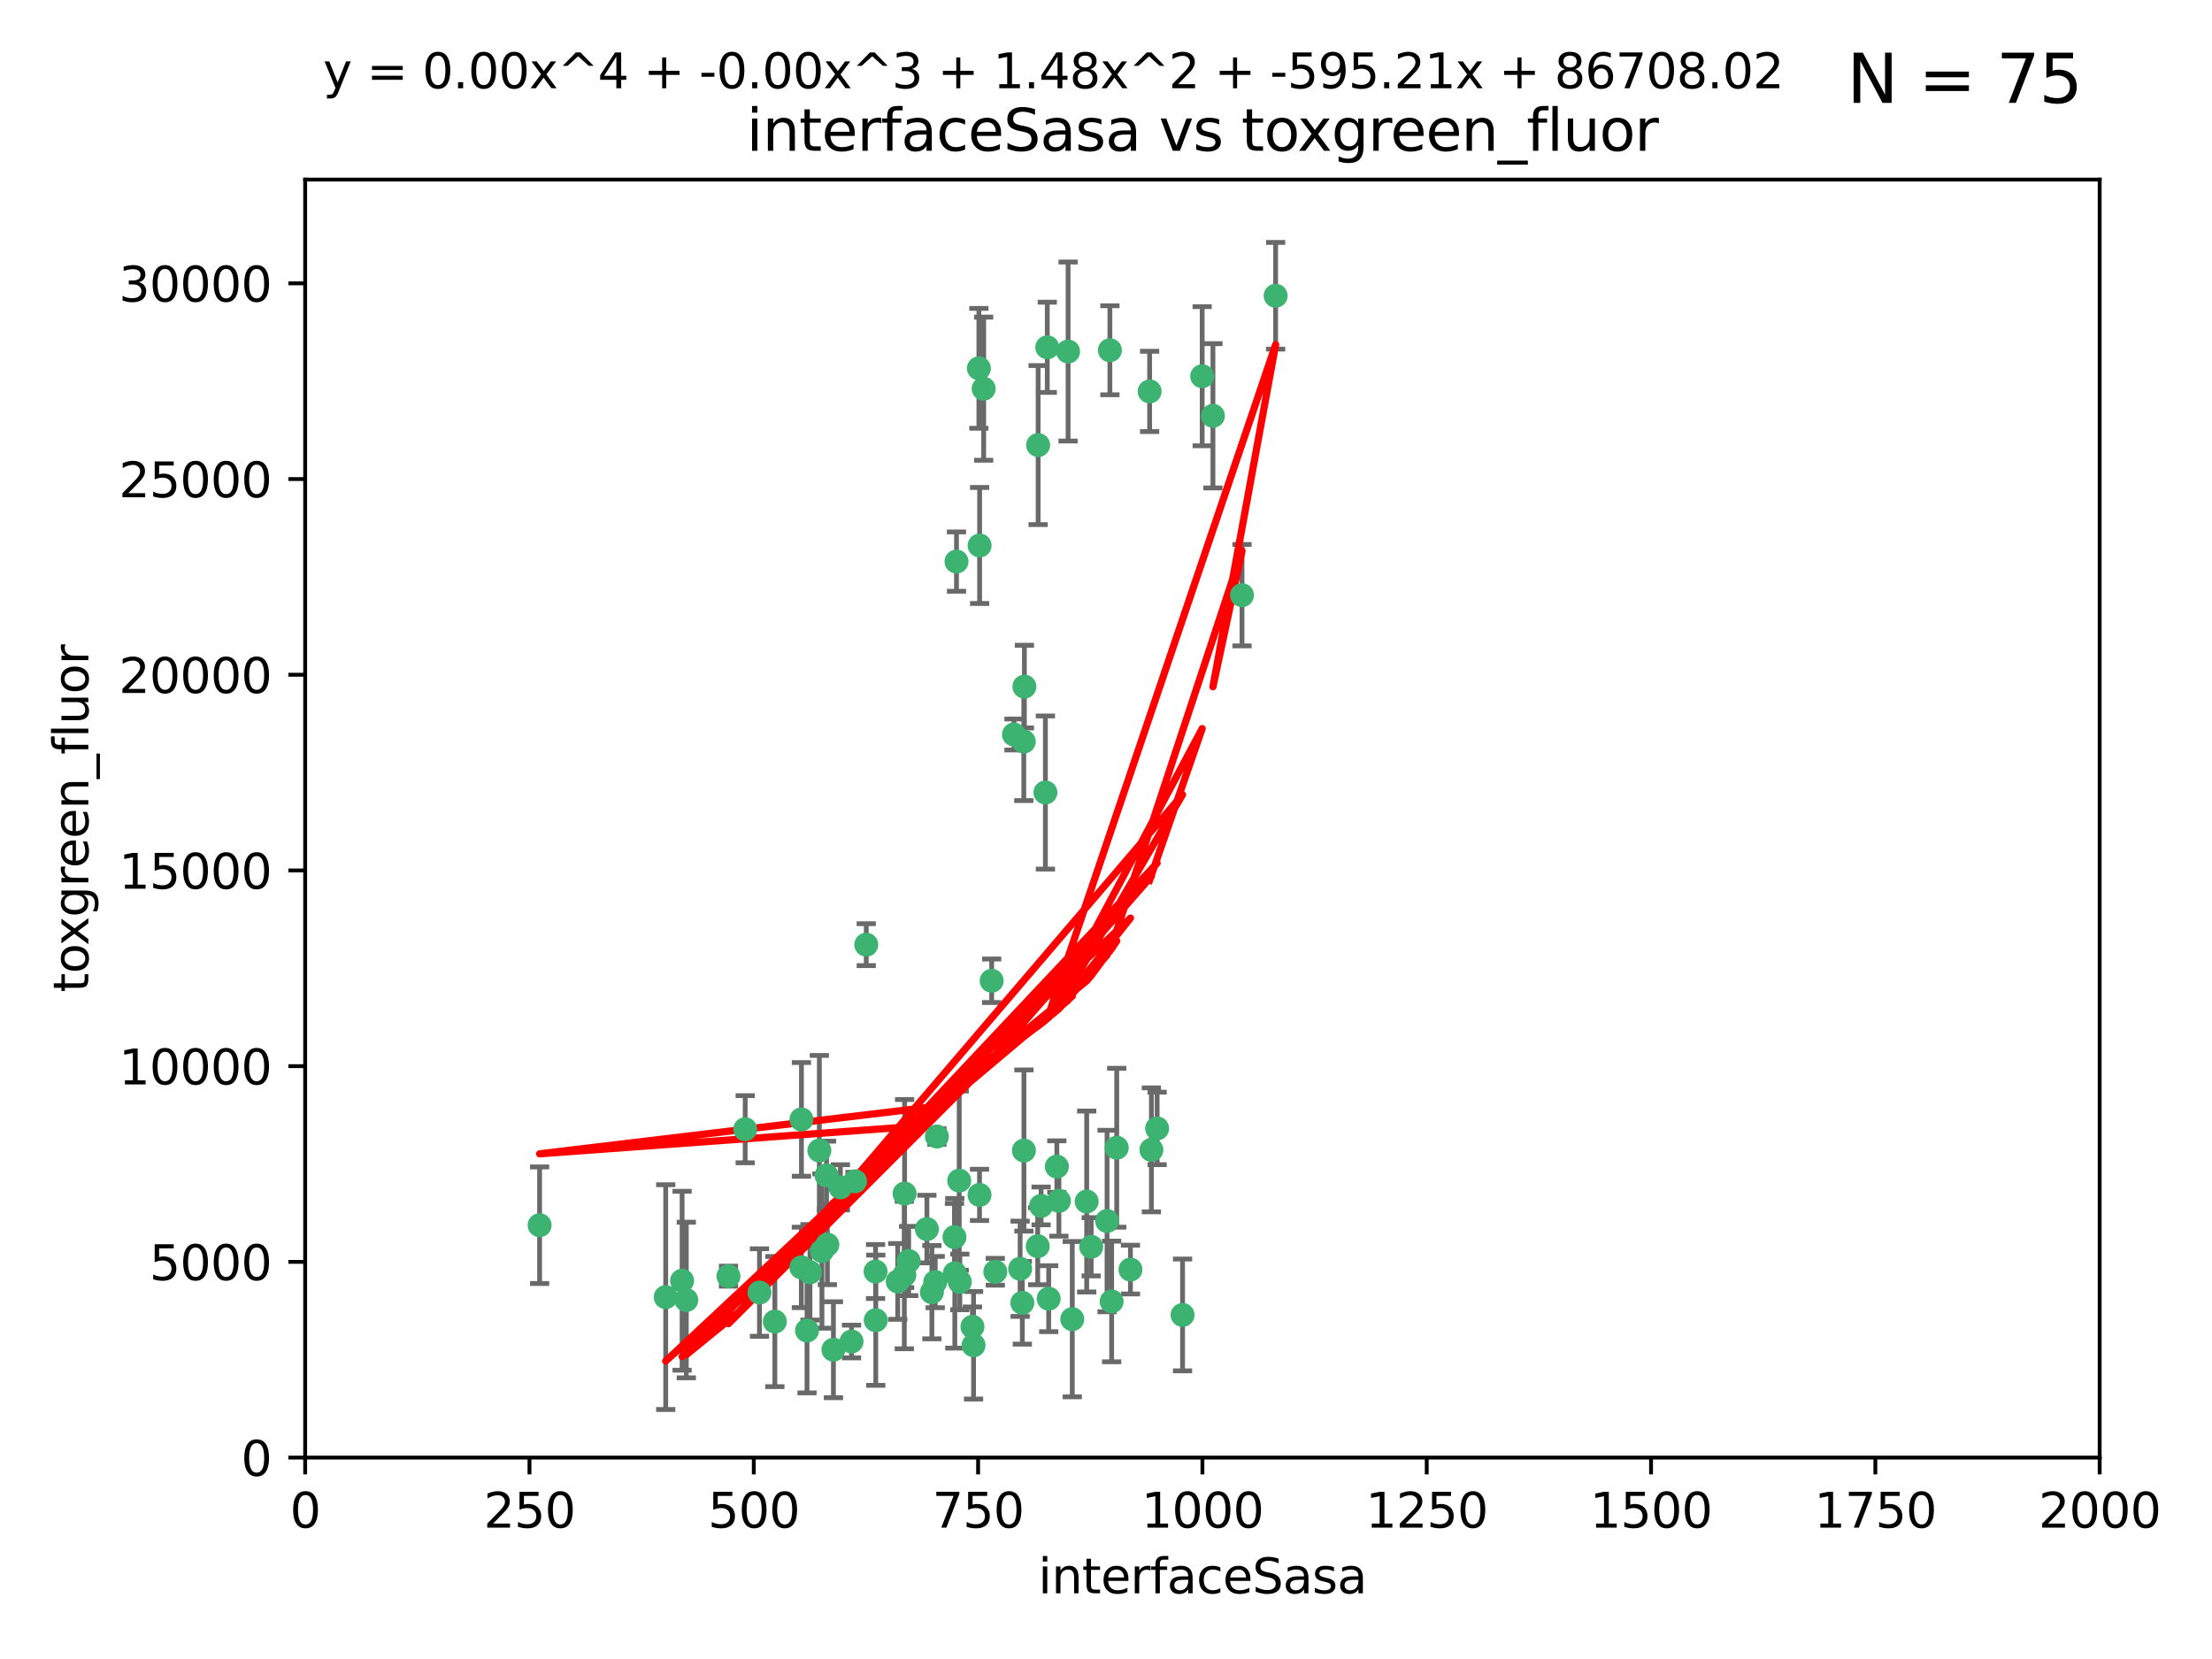 <?xml version="1.0" encoding="utf-8" standalone="no"?>
<!DOCTYPE svg PUBLIC "-//W3C//DTD SVG 1.1//EN"
  "http://www.w3.org/Graphics/SVG/1.1/DTD/svg11.dtd">
<svg xmlns:xlink="http://www.w3.org/1999/xlink" width="460.8pt" height="345.6pt" viewBox="0 0 460.8 345.6" xmlns="http://www.w3.org/2000/svg" version="1.1">
 <defs>
  <style type="text/css">*{stroke-linejoin: round; stroke-linecap: butt}</style>
 </defs>
 <g id="figure_1">
  <g id="patch_1">
   <path d="M 0 345.6 
L 460.8 345.6 
L 460.8 0 
L 0 0 
z
" style="fill: #ffffff"/>
  </g>
  <g id="axes_1">
   <g id="patch_2">
    <path d="M 63.571 303.64 
L 437.4 303.64 
L 437.4 37.411 
L 63.571 37.411 
z
" style="fill: #ffffff"/>
   </g>
   <g id="PathCollection_1">
    <defs>
     <path id="m63b629c7a7" d="M 0 1.118 
C 0.297 1.118 0.581 1 0.791 0.791 
C 1 0.581 1.118 0.297 1.118 0 
C 1.118 -0.297 1 -0.581 0.791 -0.791 
C 0.581 -1 0.297 -1.118 0 -1.118 
C -0.297 -1.118 -0.581 -1 -0.791 -0.791 
C -1 -0.581 -1.118 -0.297 -1.118 0 
C -1.118 0.297 -1 0.581 -0.791 0.791 
C -0.581 1 -0.297 1.118 0 1.118 
z
" style="stroke: #3cb371"/>
    </defs>
    <g clip-path="url(#p0dc2ac1967)">
     <use xlink:href="#m63b629c7a7" x="239.489" y="81.541" style="fill: #3cb371; stroke: #3cb371"/>
     <use xlink:href="#m63b629c7a7" x="250.437" y="78.374" style="fill: #3cb371; stroke: #3cb371"/>
     <use xlink:href="#m63b629c7a7" x="218.168" y="72.349" style="fill: #3cb371; stroke: #3cb371"/>
     <use xlink:href="#m63b629c7a7" x="265.738" y="61.614" style="fill: #3cb371; stroke: #3cb371"/>
     <use xlink:href="#m63b629c7a7" x="252.676" y="86.618" style="fill: #3cb371; stroke: #3cb371"/>
     <use xlink:href="#m63b629c7a7" x="258.734" y="123.986" style="fill: #3cb371; stroke: #3cb371"/>
     <use xlink:href="#m63b629c7a7" x="231.211" y="72.962" style="fill: #3cb371; stroke: #3cb371"/>
     <use xlink:href="#m63b629c7a7" x="213.404" y="143.033" style="fill: #3cb371; stroke: #3cb371"/>
     <use xlink:href="#m63b629c7a7" x="204.916" y="80.97" style="fill: #3cb371; stroke: #3cb371"/>
     <use xlink:href="#m63b629c7a7" x="213.275" y="154.476" style="fill: #3cb371; stroke: #3cb371"/>
     <use xlink:href="#m63b629c7a7" x="222.501" y="73.229" style="fill: #3cb371; stroke: #3cb371"/>
     <use xlink:href="#m63b629c7a7" x="206.585" y="204.313" style="fill: #3cb371; stroke: #3cb371"/>
     <use xlink:href="#m63b629c7a7" x="239.86" y="239.533" style="fill: #3cb371; stroke: #3cb371"/>
     <use xlink:href="#m63b629c7a7" x="199.256" y="116.986" style="fill: #3cb371; stroke: #3cb371"/>
     <use xlink:href="#m63b629c7a7" x="216.882" y="251.218" style="fill: #3cb371; stroke: #3cb371"/>
     <use xlink:href="#m63b629c7a7" x="217.777" y="165.092" style="fill: #3cb371; stroke: #3cb371"/>
     <use xlink:href="#m63b629c7a7" x="216.26" y="92.718" style="fill: #3cb371; stroke: #3cb371"/>
     <use xlink:href="#m63b629c7a7" x="203.92" y="76.73" style="fill: #3cb371; stroke: #3cb371"/>
     <use xlink:href="#m63b629c7a7" x="204.073" y="113.635" style="fill: #3cb371; stroke: #3cb371"/>
     <use xlink:href="#m63b629c7a7" x="226.377" y="250.299" style="fill: #3cb371; stroke: #3cb371"/>
     <use xlink:href="#m63b629c7a7" x="227.314" y="259.729" style="fill: #3cb371; stroke: #3cb371"/>
     <use xlink:href="#m63b629c7a7" x="232.635" y="239.096" style="fill: #3cb371; stroke: #3cb371"/>
     <use xlink:href="#m63b629c7a7" x="231.574" y="271.118" style="fill: #3cb371; stroke: #3cb371"/>
     <use xlink:href="#m63b629c7a7" x="216.174" y="259.607" style="fill: #3cb371; stroke: #3cb371"/>
     <use xlink:href="#m63b629c7a7" x="220.589" y="250.169" style="fill: #3cb371; stroke: #3cb371"/>
     <use xlink:href="#m63b629c7a7" x="230.62" y="254.358" style="fill: #3cb371; stroke: #3cb371"/>
     <use xlink:href="#m63b629c7a7" x="212.968" y="271.397" style="fill: #3cb371; stroke: #3cb371"/>
     <use xlink:href="#m63b629c7a7" x="178.12" y="246.079" style="fill: #3cb371; stroke: #3cb371"/>
     <use xlink:href="#m63b629c7a7" x="246.349" y="273.929" style="fill: #3cb371; stroke: #3cb371"/>
     <use xlink:href="#m63b629c7a7" x="220.157" y="243.023" style="fill: #3cb371; stroke: #3cb371"/>
     <use xlink:href="#m63b629c7a7" x="235.495" y="264.476" style="fill: #3cb371; stroke: #3cb371"/>
     <use xlink:href="#m63b629c7a7" x="180.458" y="196.792" style="fill: #3cb371; stroke: #3cb371"/>
     <use xlink:href="#m63b629c7a7" x="211.23" y="153.01" style="fill: #3cb371; stroke: #3cb371"/>
     <use xlink:href="#m63b629c7a7" x="202.811" y="280.245" style="fill: #3cb371; stroke: #3cb371"/>
     <use xlink:href="#m63b629c7a7" x="223.376" y="274.805" style="fill: #3cb371; stroke: #3cb371"/>
     <use xlink:href="#m63b629c7a7" x="212.512" y="264.31" style="fill: #3cb371; stroke: #3cb371"/>
     <use xlink:href="#m63b629c7a7" x="198.905" y="265.253" style="fill: #3cb371; stroke: #3cb371"/>
     <use xlink:href="#m63b629c7a7" x="202.578" y="276.391" style="fill: #3cb371; stroke: #3cb371"/>
     <use xlink:href="#m63b629c7a7" x="188.387" y="265.618" style="fill: #3cb371; stroke: #3cb371"/>
     <use xlink:href="#m63b629c7a7" x="194.819" y="267.076" style="fill: #3cb371; stroke: #3cb371"/>
     <use xlink:href="#m63b629c7a7" x="194.129" y="269.187" style="fill: #3cb371; stroke: #3cb371"/>
     <use xlink:href="#m63b629c7a7" x="218.463" y="270.539" style="fill: #3cb371; stroke: #3cb371"/>
     <use xlink:href="#m63b629c7a7" x="213.303" y="239.676" style="fill: #3cb371; stroke: #3cb371"/>
     <use xlink:href="#m63b629c7a7" x="177.389" y="279.461" style="fill: #3cb371; stroke: #3cb371"/>
     <use xlink:href="#m63b629c7a7" x="199.948" y="267.048" style="fill: #3cb371; stroke: #3cb371"/>
     <use xlink:href="#m63b629c7a7" x="182.396" y="264.882" style="fill: #3cb371; stroke: #3cb371"/>
     <use xlink:href="#m63b629c7a7" x="151.757" y="265.856" style="fill: #3cb371; stroke: #3cb371"/>
     <use xlink:href="#m63b629c7a7" x="207.338" y="264.932" style="fill: #3cb371; stroke: #3cb371"/>
     <use xlink:href="#m63b629c7a7" x="175.066" y="247.345" style="fill: #3cb371; stroke: #3cb371"/>
     <use xlink:href="#m63b629c7a7" x="199.821" y="245.946" style="fill: #3cb371; stroke: #3cb371"/>
     <use xlink:href="#m63b629c7a7" x="166.935" y="264.023" style="fill: #3cb371; stroke: #3cb371"/>
     <use xlink:href="#m63b629c7a7" x="198.83" y="257.708" style="fill: #3cb371; stroke: #3cb371"/>
     <use xlink:href="#m63b629c7a7" x="172.357" y="259.279" style="fill: #3cb371; stroke: #3cb371"/>
     <use xlink:href="#m63b629c7a7" x="166.957" y="233.191" style="fill: #3cb371; stroke: #3cb371"/>
     <use xlink:href="#m63b629c7a7" x="241.052" y="235.072" style="fill: #3cb371; stroke: #3cb371"/>
     <use xlink:href="#m63b629c7a7" x="193.088" y="256.035" style="fill: #3cb371; stroke: #3cb371"/>
     <use xlink:href="#m63b629c7a7" x="112.41" y="255.234" style="fill: #3cb371; stroke: #3cb371"/>
     <use xlink:href="#m63b629c7a7" x="188.445" y="248.641" style="fill: #3cb371; stroke: #3cb371"/>
     <use xlink:href="#m63b629c7a7" x="170.686" y="239.68" style="fill: #3cb371; stroke: #3cb371"/>
     <use xlink:href="#m63b629c7a7" x="173.619" y="281.169" style="fill: #3cb371; stroke: #3cb371"/>
     <use xlink:href="#m63b629c7a7" x="172.183" y="244.848" style="fill: #3cb371; stroke: #3cb371"/>
     <use xlink:href="#m63b629c7a7" x="142.971" y="270.818" style="fill: #3cb371; stroke: #3cb371"/>
     <use xlink:href="#m63b629c7a7" x="155.238" y="235.237" style="fill: #3cb371; stroke: #3cb371"/>
     <use xlink:href="#m63b629c7a7" x="161.415" y="275.306" style="fill: #3cb371; stroke: #3cb371"/>
     <use xlink:href="#m63b629c7a7" x="195.181" y="236.753" style="fill: #3cb371; stroke: #3cb371"/>
     <use xlink:href="#m63b629c7a7" x="168.116" y="277.177" style="fill: #3cb371; stroke: #3cb371"/>
     <use xlink:href="#m63b629c7a7" x="138.681" y="270.213" style="fill: #3cb371; stroke: #3cb371"/>
     <use xlink:href="#m63b629c7a7" x="204.052" y="248.917" style="fill: #3cb371; stroke: #3cb371"/>
     <use xlink:href="#m63b629c7a7" x="187.013" y="266.946" style="fill: #3cb371; stroke: #3cb371"/>
     <use xlink:href="#m63b629c7a7" x="158.215" y="269.255" style="fill: #3cb371; stroke: #3cb371"/>
     <use xlink:href="#m63b629c7a7" x="189.29" y="262.689" style="fill: #3cb371; stroke: #3cb371"/>
     <use xlink:href="#m63b629c7a7" x="182.439" y="275.021" style="fill: #3cb371; stroke: #3cb371"/>
     <use xlink:href="#m63b629c7a7" x="171.225" y="260.616" style="fill: #3cb371; stroke: #3cb371"/>
     <use xlink:href="#m63b629c7a7" x="142.096" y="266.798" style="fill: #3cb371; stroke: #3cb371"/>
     <use xlink:href="#m63b629c7a7" x="168.733" y="265.045" style="fill: #3cb371; stroke: #3cb371"/>
    </g>
   </g>
   <g id="matplotlib.axis_1">
    <g id="xtick_1">
     <g id="line2d_1">
      <defs>
       <path id="m25c48e31dd" d="M 0 0 
L 0 3.5 
" style="stroke: #000000; stroke-width: 0.8"/>
      </defs>
      <g>
       <use xlink:href="#m25c48e31dd" x="63.571" y="303.64" style="stroke: #000000; stroke-width: 0.8"/>
      </g>
     </g>
     <g id="text_1">
      <!-- 0 -->
      <g transform="translate(60.39 318.238)scale(0.1 -0.1)">
       <defs>
        <path id="DejaVuSans-30" d="M 2034 4250 
Q 1547 4250 1301 3770 
Q 1056 3291 1056 2328 
Q 1056 1369 1301 889 
Q 1547 409 2034 409 
Q 2525 409 2770 889 
Q 3016 1369 3016 2328 
Q 3016 3291 2770 3770 
Q 2525 4250 2034 4250 
z
M 2034 4750 
Q 2819 4750 3233 4129 
Q 3647 3509 3647 2328 
Q 3647 1150 3233 529 
Q 2819 -91 2034 -91 
Q 1250 -91 836 529 
Q 422 1150 422 2328 
Q 422 3509 836 4129 
Q 1250 4750 2034 4750 
z
" transform="scale(0.016)"/>
       </defs>
       <use xlink:href="#DejaVuSans-30"/>
      </g>
     </g>
    </g>
    <g id="xtick_2">
     <g id="line2d_2">
      <g>
       <use xlink:href="#m25c48e31dd" x="110.3" y="303.64" style="stroke: #000000; stroke-width: 0.8"/>
      </g>
     </g>
     <g id="text_2">
      <!-- 250 -->
      <g transform="translate(100.756 318.238)scale(0.1 -0.1)">
       <defs>
        <path id="DejaVuSans-32" d="M 1228 531 
L 3431 531 
L 3431 0 
L 469 0 
L 469 531 
Q 828 903 1448 1529 
Q 2069 2156 2228 2338 
Q 2531 2678 2651 2914 
Q 2772 3150 2772 3378 
Q 2772 3750 2511 3984 
Q 2250 4219 1831 4219 
Q 1534 4219 1204 4116 
Q 875 4013 500 3803 
L 500 4441 
Q 881 4594 1212 4672 
Q 1544 4750 1819 4750 
Q 2544 4750 2975 4387 
Q 3406 4025 3406 3419 
Q 3406 3131 3298 2873 
Q 3191 2616 2906 2266 
Q 2828 2175 2409 1742 
Q 1991 1309 1228 531 
z
" transform="scale(0.016)"/>
        <path id="DejaVuSans-35" d="M 691 4666 
L 3169 4666 
L 3169 4134 
L 1269 4134 
L 1269 2991 
Q 1406 3038 1543 3061 
Q 1681 3084 1819 3084 
Q 2600 3084 3056 2656 
Q 3513 2228 3513 1497 
Q 3513 744 3044 326 
Q 2575 -91 1722 -91 
Q 1428 -91 1123 -41 
Q 819 9 494 109 
L 494 744 
Q 775 591 1075 516 
Q 1375 441 1709 441 
Q 2250 441 2565 725 
Q 2881 1009 2881 1497 
Q 2881 1984 2565 2268 
Q 2250 2553 1709 2553 
Q 1456 2553 1204 2497 
Q 953 2441 691 2322 
L 691 4666 
z
" transform="scale(0.016)"/>
       </defs>
       <use xlink:href="#DejaVuSans-32"/>
       <use xlink:href="#DejaVuSans-35" x="63.623"/>
       <use xlink:href="#DejaVuSans-30" x="127.246"/>
      </g>
     </g>
    </g>
    <g id="xtick_3">
     <g id="line2d_3">
      <g>
       <use xlink:href="#m25c48e31dd" x="157.028" y="303.64" style="stroke: #000000; stroke-width: 0.8"/>
      </g>
     </g>
     <g id="text_3">
      <!-- 500 -->
      <g transform="translate(147.485 318.238)scale(0.1 -0.1)">
       <use xlink:href="#DejaVuSans-35"/>
       <use xlink:href="#DejaVuSans-30" x="63.623"/>
       <use xlink:href="#DejaVuSans-30" x="127.246"/>
      </g>
     </g>
    </g>
    <g id="xtick_4">
     <g id="line2d_4">
      <g>
       <use xlink:href="#m25c48e31dd" x="203.757" y="303.64" style="stroke: #000000; stroke-width: 0.8"/>
      </g>
     </g>
     <g id="text_4">
      <!-- 750 -->
      <g transform="translate(194.213 318.238)scale(0.1 -0.1)">
       <defs>
        <path id="DejaVuSans-37" d="M 525 4666 
L 3525 4666 
L 3525 4397 
L 1831 0 
L 1172 0 
L 2766 4134 
L 525 4134 
L 525 4666 
z
" transform="scale(0.016)"/>
       </defs>
       <use xlink:href="#DejaVuSans-37"/>
       <use xlink:href="#DejaVuSans-35" x="63.623"/>
       <use xlink:href="#DejaVuSans-30" x="127.246"/>
      </g>
     </g>
    </g>
    <g id="xtick_5">
     <g id="line2d_5">
      <g>
       <use xlink:href="#m25c48e31dd" x="250.486" y="303.64" style="stroke: #000000; stroke-width: 0.8"/>
      </g>
     </g>
     <g id="text_5">
      <!-- 1000 -->
      <g transform="translate(237.761 318.238)scale(0.1 -0.1)">
       <defs>
        <path id="DejaVuSans-31" d="M 794 531 
L 1825 531 
L 1825 4091 
L 703 3866 
L 703 4441 
L 1819 4666 
L 2450 4666 
L 2450 531 
L 3481 531 
L 3481 0 
L 794 0 
L 794 531 
z
" transform="scale(0.016)"/>
       </defs>
       <use xlink:href="#DejaVuSans-31"/>
       <use xlink:href="#DejaVuSans-30" x="63.623"/>
       <use xlink:href="#DejaVuSans-30" x="127.246"/>
       <use xlink:href="#DejaVuSans-30" x="190.869"/>
      </g>
     </g>
    </g>
    <g id="xtick_6">
     <g id="line2d_6">
      <g>
       <use xlink:href="#m25c48e31dd" x="297.214" y="303.64" style="stroke: #000000; stroke-width: 0.8"/>
      </g>
     </g>
     <g id="text_6">
      <!-- 1250 -->
      <g transform="translate(284.489 318.238)scale(0.1 -0.1)">
       <use xlink:href="#DejaVuSans-31"/>
       <use xlink:href="#DejaVuSans-32" x="63.623"/>
       <use xlink:href="#DejaVuSans-35" x="127.246"/>
       <use xlink:href="#DejaVuSans-30" x="190.869"/>
      </g>
     </g>
    </g>
    <g id="xtick_7">
     <g id="line2d_7">
      <g>
       <use xlink:href="#m25c48e31dd" x="343.943" y="303.64" style="stroke: #000000; stroke-width: 0.8"/>
      </g>
     </g>
     <g id="text_7">
      <!-- 1500 -->
      <g transform="translate(331.218 318.238)scale(0.1 -0.1)">
       <use xlink:href="#DejaVuSans-31"/>
       <use xlink:href="#DejaVuSans-35" x="63.623"/>
       <use xlink:href="#DejaVuSans-30" x="127.246"/>
       <use xlink:href="#DejaVuSans-30" x="190.869"/>
      </g>
     </g>
    </g>
    <g id="xtick_8">
     <g id="line2d_8">
      <g>
       <use xlink:href="#m25c48e31dd" x="390.671" y="303.64" style="stroke: #000000; stroke-width: 0.8"/>
      </g>
     </g>
     <g id="text_8">
      <!-- 1750 -->
      <g transform="translate(377.946 318.238)scale(0.1 -0.1)">
       <use xlink:href="#DejaVuSans-31"/>
       <use xlink:href="#DejaVuSans-37" x="63.623"/>
       <use xlink:href="#DejaVuSans-35" x="127.246"/>
       <use xlink:href="#DejaVuSans-30" x="190.869"/>
      </g>
     </g>
    </g>
    <g id="xtick_9">
     <g id="line2d_9">
      <g>
       <use xlink:href="#m25c48e31dd" x="437.4" y="303.64" style="stroke: #000000; stroke-width: 0.8"/>
      </g>
     </g>
     <g id="text_9">
      <!-- 2000 -->
      <g transform="translate(424.675 318.238)scale(0.1 -0.1)">
       <use xlink:href="#DejaVuSans-32"/>
       <use xlink:href="#DejaVuSans-30" x="63.623"/>
       <use xlink:href="#DejaVuSans-30" x="127.246"/>
       <use xlink:href="#DejaVuSans-30" x="190.869"/>
      </g>
     </g>
    </g>
    <g id="text_10">
     <!-- interfaceSasa -->
     <g transform="translate(216.279 331.917)scale(0.1 -0.1)">
      <defs>
       <path id="DejaVuSans-69" d="M 603 3500 
L 1178 3500 
L 1178 0 
L 603 0 
L 603 3500 
z
M 603 4863 
L 1178 4863 
L 1178 4134 
L 603 4134 
L 603 4863 
z
" transform="scale(0.016)"/>
       <path id="DejaVuSans-6e" d="M 3513 2113 
L 3513 0 
L 2938 0 
L 2938 2094 
Q 2938 2591 2744 2837 
Q 2550 3084 2163 3084 
Q 1697 3084 1428 2787 
Q 1159 2491 1159 1978 
L 1159 0 
L 581 0 
L 581 3500 
L 1159 3500 
L 1159 2956 
Q 1366 3272 1645 3428 
Q 1925 3584 2291 3584 
Q 2894 3584 3203 3211 
Q 3513 2838 3513 2113 
z
" transform="scale(0.016)"/>
       <path id="DejaVuSans-74" d="M 1172 4494 
L 1172 3500 
L 2356 3500 
L 2356 3053 
L 1172 3053 
L 1172 1153 
Q 1172 725 1289 603 
Q 1406 481 1766 481 
L 2356 481 
L 2356 0 
L 1766 0 
Q 1100 0 847 248 
Q 594 497 594 1153 
L 594 3053 
L 172 3053 
L 172 3500 
L 594 3500 
L 594 4494 
L 1172 4494 
z
" transform="scale(0.016)"/>
       <path id="DejaVuSans-65" d="M 3597 1894 
L 3597 1613 
L 953 1613 
Q 991 1019 1311 708 
Q 1631 397 2203 397 
Q 2534 397 2845 478 
Q 3156 559 3463 722 
L 3463 178 
Q 3153 47 2828 -22 
Q 2503 -91 2169 -91 
Q 1331 -91 842 396 
Q 353 884 353 1716 
Q 353 2575 817 3079 
Q 1281 3584 2069 3584 
Q 2775 3584 3186 3129 
Q 3597 2675 3597 1894 
z
M 3022 2063 
Q 3016 2534 2758 2815 
Q 2500 3097 2075 3097 
Q 1594 3097 1305 2825 
Q 1016 2553 972 2059 
L 3022 2063 
z
" transform="scale(0.016)"/>
       <path id="DejaVuSans-72" d="M 2631 2963 
Q 2534 3019 2420 3045 
Q 2306 3072 2169 3072 
Q 1681 3072 1420 2755 
Q 1159 2438 1159 1844 
L 1159 0 
L 581 0 
L 581 3500 
L 1159 3500 
L 1159 2956 
Q 1341 3275 1631 3429 
Q 1922 3584 2338 3584 
Q 2397 3584 2469 3576 
Q 2541 3569 2628 3553 
L 2631 2963 
z
" transform="scale(0.016)"/>
       <path id="DejaVuSans-66" d="M 2375 4863 
L 2375 4384 
L 1825 4384 
Q 1516 4384 1395 4259 
Q 1275 4134 1275 3809 
L 1275 3500 
L 2222 3500 
L 2222 3053 
L 1275 3053 
L 1275 0 
L 697 0 
L 697 3053 
L 147 3053 
L 147 3500 
L 697 3500 
L 697 3744 
Q 697 4328 969 4595 
Q 1241 4863 1831 4863 
L 2375 4863 
z
" transform="scale(0.016)"/>
       <path id="DejaVuSans-61" d="M 2194 1759 
Q 1497 1759 1228 1600 
Q 959 1441 959 1056 
Q 959 750 1161 570 
Q 1363 391 1709 391 
Q 2188 391 2477 730 
Q 2766 1069 2766 1631 
L 2766 1759 
L 2194 1759 
z
M 3341 1997 
L 3341 0 
L 2766 0 
L 2766 531 
Q 2569 213 2275 61 
Q 1981 -91 1556 -91 
Q 1019 -91 701 211 
Q 384 513 384 1019 
Q 384 1609 779 1909 
Q 1175 2209 1959 2209 
L 2766 2209 
L 2766 2266 
Q 2766 2663 2505 2880 
Q 2244 3097 1772 3097 
Q 1472 3097 1187 3025 
Q 903 2953 641 2809 
L 641 3341 
Q 956 3463 1253 3523 
Q 1550 3584 1831 3584 
Q 2591 3584 2966 3190 
Q 3341 2797 3341 1997 
z
" transform="scale(0.016)"/>
       <path id="DejaVuSans-63" d="M 3122 3366 
L 3122 2828 
Q 2878 2963 2633 3030 
Q 2388 3097 2138 3097 
Q 1578 3097 1268 2742 
Q 959 2388 959 1747 
Q 959 1106 1268 751 
Q 1578 397 2138 397 
Q 2388 397 2633 464 
Q 2878 531 3122 666 
L 3122 134 
Q 2881 22 2623 -34 
Q 2366 -91 2075 -91 
Q 1284 -91 818 406 
Q 353 903 353 1747 
Q 353 2603 823 3093 
Q 1294 3584 2113 3584 
Q 2378 3584 2631 3529 
Q 2884 3475 3122 3366 
z
" transform="scale(0.016)"/>
       <path id="DejaVuSans-53" d="M 3425 4513 
L 3425 3897 
Q 3066 4069 2747 4153 
Q 2428 4238 2131 4238 
Q 1616 4238 1336 4038 
Q 1056 3838 1056 3469 
Q 1056 3159 1242 3001 
Q 1428 2844 1947 2747 
L 2328 2669 
Q 3034 2534 3370 2195 
Q 3706 1856 3706 1288 
Q 3706 609 3251 259 
Q 2797 -91 1919 -91 
Q 1588 -91 1214 -16 
Q 841 59 441 206 
L 441 856 
Q 825 641 1194 531 
Q 1563 422 1919 422 
Q 2459 422 2753 634 
Q 3047 847 3047 1241 
Q 3047 1584 2836 1778 
Q 2625 1972 2144 2069 
L 1759 2144 
Q 1053 2284 737 2584 
Q 422 2884 422 3419 
Q 422 4038 858 4394 
Q 1294 4750 2059 4750 
Q 2388 4750 2728 4690 
Q 3069 4631 3425 4513 
z
" transform="scale(0.016)"/>
       <path id="DejaVuSans-73" d="M 2834 3397 
L 2834 2853 
Q 2591 2978 2328 3040 
Q 2066 3103 1784 3103 
Q 1356 3103 1142 2972 
Q 928 2841 928 2578 
Q 928 2378 1081 2264 
Q 1234 2150 1697 2047 
L 1894 2003 
Q 2506 1872 2764 1633 
Q 3022 1394 3022 966 
Q 3022 478 2636 193 
Q 2250 -91 1575 -91 
Q 1294 -91 989 -36 
Q 684 19 347 128 
L 347 722 
Q 666 556 975 473 
Q 1284 391 1588 391 
Q 1994 391 2212 530 
Q 2431 669 2431 922 
Q 2431 1156 2273 1281 
Q 2116 1406 1581 1522 
L 1381 1569 
Q 847 1681 609 1914 
Q 372 2147 372 2553 
Q 372 3047 722 3315 
Q 1072 3584 1716 3584 
Q 2034 3584 2315 3537 
Q 2597 3491 2834 3397 
z
" transform="scale(0.016)"/>
      </defs>
      <use xlink:href="#DejaVuSans-69"/>
      <use xlink:href="#DejaVuSans-6e" x="27.783"/>
      <use xlink:href="#DejaVuSans-74" x="91.162"/>
      <use xlink:href="#DejaVuSans-65" x="130.371"/>
      <use xlink:href="#DejaVuSans-72" x="191.895"/>
      <use xlink:href="#DejaVuSans-66" x="233.008"/>
      <use xlink:href="#DejaVuSans-61" x="268.213"/>
      <use xlink:href="#DejaVuSans-63" x="329.492"/>
      <use xlink:href="#DejaVuSans-65" x="384.473"/>
      <use xlink:href="#DejaVuSans-53" x="445.996"/>
      <use xlink:href="#DejaVuSans-61" x="509.473"/>
      <use xlink:href="#DejaVuSans-73" x="570.752"/>
      <use xlink:href="#DejaVuSans-61" x="622.852"/>
     </g>
    </g>
   </g>
   <g id="matplotlib.axis_2">
    <g id="ytick_1">
     <g id="line2d_10">
      <defs>
       <path id="m8253ddc7d7" d="M 0 0 
L -3.5 0 
" style="stroke: #000000; stroke-width: 0.8"/>
      </defs>
      <g>
       <use xlink:href="#m8253ddc7d7" x="63.571" y="303.64" style="stroke: #000000; stroke-width: 0.8"/>
      </g>
     </g>
     <g id="text_11">
      <!-- 0 -->
      <g transform="translate(50.209 307.439)scale(0.1 -0.1)">
       <use xlink:href="#DejaVuSans-30"/>
      </g>
     </g>
    </g>
    <g id="ytick_2">
     <g id="line2d_11">
      <g>
       <use xlink:href="#m8253ddc7d7" x="63.571" y="262.871" style="stroke: #000000; stroke-width: 0.8"/>
      </g>
     </g>
     <g id="text_12">
      <!-- 5000 -->
      <g transform="translate(31.121 266.67)scale(0.1 -0.1)">
       <use xlink:href="#DejaVuSans-35"/>
       <use xlink:href="#DejaVuSans-30" x="63.623"/>
       <use xlink:href="#DejaVuSans-30" x="127.246"/>
       <use xlink:href="#DejaVuSans-30" x="190.869"/>
      </g>
     </g>
    </g>
    <g id="ytick_3">
     <g id="line2d_12">
      <g>
       <use xlink:href="#m8253ddc7d7" x="63.571" y="222.102" style="stroke: #000000; stroke-width: 0.8"/>
      </g>
     </g>
     <g id="text_13">
      <!-- 10000 -->
      <g transform="translate(24.759 225.901)scale(0.1 -0.1)">
       <use xlink:href="#DejaVuSans-31"/>
       <use xlink:href="#DejaVuSans-30" x="63.623"/>
       <use xlink:href="#DejaVuSans-30" x="127.246"/>
       <use xlink:href="#DejaVuSans-30" x="190.869"/>
       <use xlink:href="#DejaVuSans-30" x="254.492"/>
      </g>
     </g>
    </g>
    <g id="ytick_4">
     <g id="line2d_13">
      <g>
       <use xlink:href="#m8253ddc7d7" x="63.571" y="181.332" style="stroke: #000000; stroke-width: 0.8"/>
      </g>
     </g>
     <g id="text_14">
      <!-- 15000 -->
      <g transform="translate(24.759 185.132)scale(0.1 -0.1)">
       <use xlink:href="#DejaVuSans-31"/>
       <use xlink:href="#DejaVuSans-35" x="63.623"/>
       <use xlink:href="#DejaVuSans-30" x="127.246"/>
       <use xlink:href="#DejaVuSans-30" x="190.869"/>
       <use xlink:href="#DejaVuSans-30" x="254.492"/>
      </g>
     </g>
    </g>
    <g id="ytick_5">
     <g id="line2d_14">
      <g>
       <use xlink:href="#m8253ddc7d7" x="63.571" y="140.563" style="stroke: #000000; stroke-width: 0.8"/>
      </g>
     </g>
     <g id="text_15">
      <!-- 20000 -->
      <g transform="translate(24.759 144.362)scale(0.1 -0.1)">
       <use xlink:href="#DejaVuSans-32"/>
       <use xlink:href="#DejaVuSans-30" x="63.623"/>
       <use xlink:href="#DejaVuSans-30" x="127.246"/>
       <use xlink:href="#DejaVuSans-30" x="190.869"/>
       <use xlink:href="#DejaVuSans-30" x="254.492"/>
      </g>
     </g>
    </g>
    <g id="ytick_6">
     <g id="line2d_15">
      <g>
       <use xlink:href="#m8253ddc7d7" x="63.571" y="99.794" style="stroke: #000000; stroke-width: 0.8"/>
      </g>
     </g>
     <g id="text_16">
      <!-- 25000 -->
      <g transform="translate(24.759 103.593)scale(0.1 -0.1)">
       <use xlink:href="#DejaVuSans-32"/>
       <use xlink:href="#DejaVuSans-35" x="63.623"/>
       <use xlink:href="#DejaVuSans-30" x="127.246"/>
       <use xlink:href="#DejaVuSans-30" x="190.869"/>
       <use xlink:href="#DejaVuSans-30" x="254.492"/>
      </g>
     </g>
    </g>
    <g id="ytick_7">
     <g id="line2d_16">
      <g>
       <use xlink:href="#m8253ddc7d7" x="63.571" y="59.025" style="stroke: #000000; stroke-width: 0.8"/>
      </g>
     </g>
     <g id="text_17">
      <!-- 30000 -->
      <g transform="translate(24.759 62.824)scale(0.1 -0.1)">
       <defs>
        <path id="DejaVuSans-33" d="M 2597 2516 
Q 3050 2419 3304 2112 
Q 3559 1806 3559 1356 
Q 3559 666 3084 287 
Q 2609 -91 1734 -91 
Q 1441 -91 1130 -33 
Q 819 25 488 141 
L 488 750 
Q 750 597 1062 519 
Q 1375 441 1716 441 
Q 2309 441 2620 675 
Q 2931 909 2931 1356 
Q 2931 1769 2642 2001 
Q 2353 2234 1838 2234 
L 1294 2234 
L 1294 2753 
L 1863 2753 
Q 2328 2753 2575 2939 
Q 2822 3125 2822 3475 
Q 2822 3834 2567 4026 
Q 2313 4219 1838 4219 
Q 1578 4219 1281 4162 
Q 984 4106 628 3988 
L 628 4550 
Q 988 4650 1302 4700 
Q 1616 4750 1894 4750 
Q 2613 4750 3031 4423 
Q 3450 4097 3450 3541 
Q 3450 3153 3228 2886 
Q 3006 2619 2597 2516 
z
" transform="scale(0.016)"/>
       </defs>
       <use xlink:href="#DejaVuSans-33"/>
       <use xlink:href="#DejaVuSans-30" x="63.623"/>
       <use xlink:href="#DejaVuSans-30" x="127.246"/>
       <use xlink:href="#DejaVuSans-30" x="190.869"/>
       <use xlink:href="#DejaVuSans-30" x="254.492"/>
      </g>
     </g>
    </g>
    <g id="text_18">
     <!-- toxgreen_fluor -->
     <g transform="translate(18.401 206.72)rotate(-90)scale(0.1 -0.1)">
      <defs>
       <path id="DejaVuSans-6f" d="M 1959 3097 
Q 1497 3097 1228 2736 
Q 959 2375 959 1747 
Q 959 1119 1226 758 
Q 1494 397 1959 397 
Q 2419 397 2687 759 
Q 2956 1122 2956 1747 
Q 2956 2369 2687 2733 
Q 2419 3097 1959 3097 
z
M 1959 3584 
Q 2709 3584 3137 3096 
Q 3566 2609 3566 1747 
Q 3566 888 3137 398 
Q 2709 -91 1959 -91 
Q 1206 -91 779 398 
Q 353 888 353 1747 
Q 353 2609 779 3096 
Q 1206 3584 1959 3584 
z
" transform="scale(0.016)"/>
       <path id="DejaVuSans-78" d="M 3513 3500 
L 2247 1797 
L 3578 0 
L 2900 0 
L 1881 1375 
L 863 0 
L 184 0 
L 1544 1831 
L 300 3500 
L 978 3500 
L 1906 2253 
L 2834 3500 
L 3513 3500 
z
" transform="scale(0.016)"/>
       <path id="DejaVuSans-67" d="M 2906 1791 
Q 2906 2416 2648 2759 
Q 2391 3103 1925 3103 
Q 1463 3103 1205 2759 
Q 947 2416 947 1791 
Q 947 1169 1205 825 
Q 1463 481 1925 481 
Q 2391 481 2648 825 
Q 2906 1169 2906 1791 
z
M 3481 434 
Q 3481 -459 3084 -895 
Q 2688 -1331 1869 -1331 
Q 1566 -1331 1297 -1286 
Q 1028 -1241 775 -1147 
L 775 -588 
Q 1028 -725 1275 -790 
Q 1522 -856 1778 -856 
Q 2344 -856 2625 -561 
Q 2906 -266 2906 331 
L 2906 616 
Q 2728 306 2450 153 
Q 2172 0 1784 0 
Q 1141 0 747 490 
Q 353 981 353 1791 
Q 353 2603 747 3093 
Q 1141 3584 1784 3584 
Q 2172 3584 2450 3431 
Q 2728 3278 2906 2969 
L 2906 3500 
L 3481 3500 
L 3481 434 
z
" transform="scale(0.016)"/>
       <path id="DejaVuSans-5f" d="M 3263 -1063 
L 3263 -1509 
L -63 -1509 
L -63 -1063 
L 3263 -1063 
z
" transform="scale(0.016)"/>
       <path id="DejaVuSans-6c" d="M 603 4863 
L 1178 4863 
L 1178 0 
L 603 0 
L 603 4863 
z
" transform="scale(0.016)"/>
       <path id="DejaVuSans-75" d="M 544 1381 
L 544 3500 
L 1119 3500 
L 1119 1403 
Q 1119 906 1312 657 
Q 1506 409 1894 409 
Q 2359 409 2629 706 
Q 2900 1003 2900 1516 
L 2900 3500 
L 3475 3500 
L 3475 0 
L 2900 0 
L 2900 538 
Q 2691 219 2414 64 
Q 2138 -91 1772 -91 
Q 1169 -91 856 284 
Q 544 659 544 1381 
z
M 1991 3584 
L 1991 3584 
z
" transform="scale(0.016)"/>
      </defs>
      <use xlink:href="#DejaVuSans-74"/>
      <use xlink:href="#DejaVuSans-6f" x="39.209"/>
      <use xlink:href="#DejaVuSans-78" x="97.266"/>
      <use xlink:href="#DejaVuSans-67" x="156.445"/>
      <use xlink:href="#DejaVuSans-72" x="219.922"/>
      <use xlink:href="#DejaVuSans-65" x="258.785"/>
      <use xlink:href="#DejaVuSans-65" x="320.309"/>
      <use xlink:href="#DejaVuSans-6e" x="381.832"/>
      <use xlink:href="#DejaVuSans-5f" x="445.211"/>
      <use xlink:href="#DejaVuSans-66" x="495.211"/>
      <use xlink:href="#DejaVuSans-6c" x="530.416"/>
      <use xlink:href="#DejaVuSans-75" x="558.199"/>
      <use xlink:href="#DejaVuSans-6f" x="621.578"/>
      <use xlink:href="#DejaVuSans-72" x="682.76"/>
     </g>
    </g>
   </g>
   <g id="LineCollection_1">
    <path d="M 239.489 89.908 
L 239.489 73.174 
" clip-path="url(#p0dc2ac1967)" style="fill: none; stroke: #696969"/>
    <path d="M 250.437 92.869 
L 250.437 63.879 
" clip-path="url(#p0dc2ac1967)" style="fill: none; stroke: #696969"/>
    <path d="M 218.168 81.747 
L 218.168 62.95 
" clip-path="url(#p0dc2ac1967)" style="fill: none; stroke: #696969"/>
    <path d="M 265.738 72.723 
L 265.738 50.505 
" clip-path="url(#p0dc2ac1967)" style="fill: none; stroke: #696969"/>
    <path d="M 252.676 101.645 
L 252.676 71.591 
" clip-path="url(#p0dc2ac1967)" style="fill: none; stroke: #696969"/>
    <path d="M 258.734 134.551 
L 258.734 113.422 
" clip-path="url(#p0dc2ac1967)" style="fill: none; stroke: #696969"/>
    <path d="M 231.211 82.234 
L 231.211 63.691 
" clip-path="url(#p0dc2ac1967)" style="fill: none; stroke: #696969"/>
    <path d="M 213.404 151.647 
L 213.404 134.418 
" clip-path="url(#p0dc2ac1967)" style="fill: none; stroke: #696969"/>
    <path d="M 204.916 95.881 
L 204.916 66.059 
" clip-path="url(#p0dc2ac1967)" style="fill: none; stroke: #696969"/>
    <path d="M 213.275 166.78 
L 213.275 142.172 
" clip-path="url(#p0dc2ac1967)" style="fill: none; stroke: #696969"/>
    <path d="M 222.501 91.874 
L 222.501 54.585 
" clip-path="url(#p0dc2ac1967)" style="fill: none; stroke: #696969"/>
    <path d="M 206.585 208.847 
L 206.585 199.779 
" clip-path="url(#p0dc2ac1967)" style="fill: none; stroke: #696969"/>
    <path d="M 239.86 252.448 
L 239.86 226.619 
" clip-path="url(#p0dc2ac1967)" style="fill: none; stroke: #696969"/>
    <path d="M 199.256 123.165 
L 199.256 110.807 
" clip-path="url(#p0dc2ac1967)" style="fill: none; stroke: #696969"/>
    <path d="M 216.882 255.156 
L 216.882 247.281 
" clip-path="url(#p0dc2ac1967)" style="fill: none; stroke: #696969"/>
    <path d="M 217.777 181.042 
L 217.777 149.142 
" clip-path="url(#p0dc2ac1967)" style="fill: none; stroke: #696969"/>
    <path d="M 216.26 109.281 
L 216.26 76.154 
" clip-path="url(#p0dc2ac1967)" style="fill: none; stroke: #696969"/>
    <path d="M 203.92 89.213 
L 203.92 64.247 
" clip-path="url(#p0dc2ac1967)" style="fill: none; stroke: #696969"/>
    <path d="M 204.073 125.72 
L 204.073 101.549 
" clip-path="url(#p0dc2ac1967)" style="fill: none; stroke: #696969"/>
    <path d="M 226.377 269.143 
L 226.377 231.455 
" clip-path="url(#p0dc2ac1967)" style="fill: none; stroke: #696969"/>
    <path d="M 227.314 265.796 
L 227.314 253.661 
" clip-path="url(#p0dc2ac1967)" style="fill: none; stroke: #696969"/>
    <path d="M 232.635 255.642 
L 232.635 222.55 
" clip-path="url(#p0dc2ac1967)" style="fill: none; stroke: #696969"/>
    <path d="M 231.574 283.685 
L 231.574 258.55 
" clip-path="url(#p0dc2ac1967)" style="fill: none; stroke: #696969"/>
    <path d="M 216.174 267.631 
L 216.174 251.583 
" clip-path="url(#p0dc2ac1967)" style="fill: none; stroke: #696969"/>
    <path d="M 220.589 257.515 
L 220.589 242.823 
" clip-path="url(#p0dc2ac1967)" style="fill: none; stroke: #696969"/>
    <path d="M 230.62 273.261 
L 230.62 235.456 
" clip-path="url(#p0dc2ac1967)" style="fill: none; stroke: #696969"/>
    <path d="M 212.968 280.008 
L 212.968 262.787 
" clip-path="url(#p0dc2ac1967)" style="fill: none; stroke: #696969"/>
    <path d="M 178.12 247.956 
L 178.12 244.203 
" clip-path="url(#p0dc2ac1967)" style="fill: none; stroke: #696969"/>
    <path d="M 246.349 285.573 
L 246.349 262.285 
" clip-path="url(#p0dc2ac1967)" style="fill: none; stroke: #696969"/>
    <path d="M 220.157 248.388 
L 220.157 237.658 
" clip-path="url(#p0dc2ac1967)" style="fill: none; stroke: #696969"/>
    <path d="M 235.495 269.558 
L 235.495 259.394 
" clip-path="url(#p0dc2ac1967)" style="fill: none; stroke: #696969"/>
    <path d="M 180.458 201.156 
L 180.458 192.427 
" clip-path="url(#p0dc2ac1967)" style="fill: none; stroke: #696969"/>
    <path d="M 211.23 156.233 
L 211.23 149.787 
" clip-path="url(#p0dc2ac1967)" style="fill: none; stroke: #696969"/>
    <path d="M 202.811 291.447 
L 202.811 269.044 
" clip-path="url(#p0dc2ac1967)" style="fill: none; stroke: #696969"/>
    <path d="M 223.376 290.986 
L 223.376 258.624 
" clip-path="url(#p0dc2ac1967)" style="fill: none; stroke: #696969"/>
    <path d="M 212.512 274.234 
L 212.512 254.385 
" clip-path="url(#p0dc2ac1967)" style="fill: none; stroke: #696969"/>
    <path d="M 198.905 280.837 
L 198.905 249.669 
" clip-path="url(#p0dc2ac1967)" style="fill: none; stroke: #696969"/>
    <path d="M 202.578 280.523 
L 202.578 272.26 
" clip-path="url(#p0dc2ac1967)" style="fill: none; stroke: #696969"/>
    <path d="M 188.387 280.972 
L 188.387 250.264 
" clip-path="url(#p0dc2ac1967)" style="fill: none; stroke: #696969"/>
    <path d="M 194.819 272.415 
L 194.819 261.738 
" clip-path="url(#p0dc2ac1967)" style="fill: none; stroke: #696969"/>
    <path d="M 194.129 278.899 
L 194.129 259.475 
" clip-path="url(#p0dc2ac1967)" style="fill: none; stroke: #696969"/>
    <path d="M 218.463 277.412 
L 218.463 263.666 
" clip-path="url(#p0dc2ac1967)" style="fill: none; stroke: #696969"/>
    <path d="M 213.303 256.463 
L 213.303 222.889 
" clip-path="url(#p0dc2ac1967)" style="fill: none; stroke: #696969"/>
    <path d="M 177.389 282.87 
L 177.389 276.053 
" clip-path="url(#p0dc2ac1967)" style="fill: none; stroke: #696969"/>
    <path d="M 199.948 272.841 
L 199.948 261.254 
" clip-path="url(#p0dc2ac1967)" style="fill: none; stroke: #696969"/>
    <path d="M 182.396 270.502 
L 182.396 259.261 
" clip-path="url(#p0dc2ac1967)" style="fill: none; stroke: #696969"/>
    <path d="M 151.757 267.937 
L 151.757 263.774 
" clip-path="url(#p0dc2ac1967)" style="fill: none; stroke: #696969"/>
    <path d="M 207.338 267.724 
L 207.338 262.14 
" clip-path="url(#p0dc2ac1967)" style="fill: none; stroke: #696969"/>
    <path d="M 175.066 252.054 
L 175.066 242.636 
" clip-path="url(#p0dc2ac1967)" style="fill: none; stroke: #696969"/>
    <path d="M 199.821 264.613 
L 199.821 227.278 
" clip-path="url(#p0dc2ac1967)" style="fill: none; stroke: #696969"/>
    <path d="M 166.935 272.402 
L 166.935 255.645 
" clip-path="url(#p0dc2ac1967)" style="fill: none; stroke: #696969"/>
    <path d="M 198.83 264.708 
L 198.83 250.708 
" clip-path="url(#p0dc2ac1967)" style="fill: none; stroke: #696969"/>
    <path d="M 172.357 267.614 
L 172.357 250.943 
" clip-path="url(#p0dc2ac1967)" style="fill: none; stroke: #696969"/>
    <path d="M 166.957 245.035 
L 166.957 221.346 
" clip-path="url(#p0dc2ac1967)" style="fill: none; stroke: #696969"/>
    <path d="M 241.052 242.624 
L 241.052 227.521 
" clip-path="url(#p0dc2ac1967)" style="fill: none; stroke: #696969"/>
    <path d="M 193.088 263.073 
L 193.088 248.996 
" clip-path="url(#p0dc2ac1967)" style="fill: none; stroke: #696969"/>
    <path d="M 112.41 267.374 
L 112.41 243.094 
" clip-path="url(#p0dc2ac1967)" style="fill: none; stroke: #696969"/>
    <path d="M 188.445 268.228 
L 188.445 229.054 
" clip-path="url(#p0dc2ac1967)" style="fill: none; stroke: #696969"/>
    <path d="M 170.686 259.498 
L 170.686 219.862 
" clip-path="url(#p0dc2ac1967)" style="fill: none; stroke: #696969"/>
    <path d="M 173.619 291.163 
L 173.619 271.175 
" clip-path="url(#p0dc2ac1967)" style="fill: none; stroke: #696969"/>
    <path d="M 172.183 251.968 
L 172.183 237.727 
" clip-path="url(#p0dc2ac1967)" style="fill: none; stroke: #696969"/>
    <path d="M 142.971 287.028 
L 142.971 254.608 
" clip-path="url(#p0dc2ac1967)" style="fill: none; stroke: #696969"/>
    <path d="M 155.238 242.229 
L 155.238 228.244 
" clip-path="url(#p0dc2ac1967)" style="fill: none; stroke: #696969"/>
    <path d="M 161.415 288.857 
L 161.415 261.755 
" clip-path="url(#p0dc2ac1967)" style="fill: none; stroke: #696969"/>
    <path d="M 195.181 238.387 
L 195.181 235.119 
" clip-path="url(#p0dc2ac1967)" style="fill: none; stroke: #696969"/>
    <path d="M 168.116 290.163 
L 168.116 264.191 
" clip-path="url(#p0dc2ac1967)" style="fill: none; stroke: #696969"/>
    <path d="M 138.681 293.623 
L 138.681 246.802 
" clip-path="url(#p0dc2ac1967)" style="fill: none; stroke: #696969"/>
    <path d="M 204.052 254.256 
L 204.052 243.578 
" clip-path="url(#p0dc2ac1967)" style="fill: none; stroke: #696969"/>
    <path d="M 187.013 274.842 
L 187.013 259.049 
" clip-path="url(#p0dc2ac1967)" style="fill: none; stroke: #696969"/>
    <path d="M 158.215 278.371 
L 158.215 260.14 
" clip-path="url(#p0dc2ac1967)" style="fill: none; stroke: #696969"/>
    <path d="M 189.29 269.899 
L 189.29 255.478 
" clip-path="url(#p0dc2ac1967)" style="fill: none; stroke: #696969"/>
    <path d="M 182.439 288.586 
L 182.439 261.456 
" clip-path="url(#p0dc2ac1967)" style="fill: none; stroke: #696969"/>
    <path d="M 171.225 276.688 
L 171.225 244.544 
" clip-path="url(#p0dc2ac1967)" style="fill: none; stroke: #696969"/>
    <path d="M 142.096 285.431 
L 142.096 248.165 
" clip-path="url(#p0dc2ac1967)" style="fill: none; stroke: #696969"/>
    <path d="M 168.733 274.993 
L 168.733 255.097 
" clip-path="url(#p0dc2ac1967)" style="fill: none; stroke: #696969"/>
   </g>
   <g id="line2d_17">
    <defs>
     <path id="m5bd17c11b0" d="M 2 0 
L -2 -0 
" style="stroke: #696969"/>
    </defs>
    <g clip-path="url(#p0dc2ac1967)">
     <use xlink:href="#m5bd17c11b0" x="239.489" y="89.908" style="fill: #696969; stroke: #696969"/>
     <use xlink:href="#m5bd17c11b0" x="250.437" y="92.869" style="fill: #696969; stroke: #696969"/>
     <use xlink:href="#m5bd17c11b0" x="218.168" y="81.747" style="fill: #696969; stroke: #696969"/>
     <use xlink:href="#m5bd17c11b0" x="265.738" y="72.723" style="fill: #696969; stroke: #696969"/>
     <use xlink:href="#m5bd17c11b0" x="252.676" y="101.645" style="fill: #696969; stroke: #696969"/>
     <use xlink:href="#m5bd17c11b0" x="258.734" y="134.551" style="fill: #696969; stroke: #696969"/>
     <use xlink:href="#m5bd17c11b0" x="231.211" y="82.234" style="fill: #696969; stroke: #696969"/>
     <use xlink:href="#m5bd17c11b0" x="213.404" y="151.647" style="fill: #696969; stroke: #696969"/>
     <use xlink:href="#m5bd17c11b0" x="204.916" y="95.881" style="fill: #696969; stroke: #696969"/>
     <use xlink:href="#m5bd17c11b0" x="213.275" y="166.78" style="fill: #696969; stroke: #696969"/>
     <use xlink:href="#m5bd17c11b0" x="222.501" y="91.874" style="fill: #696969; stroke: #696969"/>
     <use xlink:href="#m5bd17c11b0" x="206.585" y="208.847" style="fill: #696969; stroke: #696969"/>
     <use xlink:href="#m5bd17c11b0" x="239.86" y="252.448" style="fill: #696969; stroke: #696969"/>
     <use xlink:href="#m5bd17c11b0" x="199.256" y="123.165" style="fill: #696969; stroke: #696969"/>
     <use xlink:href="#m5bd17c11b0" x="216.882" y="255.156" style="fill: #696969; stroke: #696969"/>
     <use xlink:href="#m5bd17c11b0" x="217.777" y="181.042" style="fill: #696969; stroke: #696969"/>
     <use xlink:href="#m5bd17c11b0" x="216.26" y="109.281" style="fill: #696969; stroke: #696969"/>
     <use xlink:href="#m5bd17c11b0" x="203.92" y="89.213" style="fill: #696969; stroke: #696969"/>
     <use xlink:href="#m5bd17c11b0" x="204.073" y="125.72" style="fill: #696969; stroke: #696969"/>
     <use xlink:href="#m5bd17c11b0" x="226.377" y="269.143" style="fill: #696969; stroke: #696969"/>
     <use xlink:href="#m5bd17c11b0" x="227.314" y="265.796" style="fill: #696969; stroke: #696969"/>
     <use xlink:href="#m5bd17c11b0" x="232.635" y="255.642" style="fill: #696969; stroke: #696969"/>
     <use xlink:href="#m5bd17c11b0" x="231.574" y="283.685" style="fill: #696969; stroke: #696969"/>
     <use xlink:href="#m5bd17c11b0" x="216.174" y="267.631" style="fill: #696969; stroke: #696969"/>
     <use xlink:href="#m5bd17c11b0" x="220.589" y="257.515" style="fill: #696969; stroke: #696969"/>
     <use xlink:href="#m5bd17c11b0" x="230.62" y="273.261" style="fill: #696969; stroke: #696969"/>
     <use xlink:href="#m5bd17c11b0" x="212.968" y="280.008" style="fill: #696969; stroke: #696969"/>
     <use xlink:href="#m5bd17c11b0" x="178.12" y="247.956" style="fill: #696969; stroke: #696969"/>
     <use xlink:href="#m5bd17c11b0" x="246.349" y="285.573" style="fill: #696969; stroke: #696969"/>
     <use xlink:href="#m5bd17c11b0" x="220.157" y="248.388" style="fill: #696969; stroke: #696969"/>
     <use xlink:href="#m5bd17c11b0" x="235.495" y="269.558" style="fill: #696969; stroke: #696969"/>
     <use xlink:href="#m5bd17c11b0" x="180.458" y="201.156" style="fill: #696969; stroke: #696969"/>
     <use xlink:href="#m5bd17c11b0" x="211.23" y="156.233" style="fill: #696969; stroke: #696969"/>
     <use xlink:href="#m5bd17c11b0" x="202.811" y="291.447" style="fill: #696969; stroke: #696969"/>
     <use xlink:href="#m5bd17c11b0" x="223.376" y="290.986" style="fill: #696969; stroke: #696969"/>
     <use xlink:href="#m5bd17c11b0" x="212.512" y="274.234" style="fill: #696969; stroke: #696969"/>
     <use xlink:href="#m5bd17c11b0" x="198.905" y="280.837" style="fill: #696969; stroke: #696969"/>
     <use xlink:href="#m5bd17c11b0" x="202.578" y="280.523" style="fill: #696969; stroke: #696969"/>
     <use xlink:href="#m5bd17c11b0" x="188.387" y="280.972" style="fill: #696969; stroke: #696969"/>
     <use xlink:href="#m5bd17c11b0" x="194.819" y="272.415" style="fill: #696969; stroke: #696969"/>
     <use xlink:href="#m5bd17c11b0" x="194.129" y="278.899" style="fill: #696969; stroke: #696969"/>
     <use xlink:href="#m5bd17c11b0" x="218.463" y="277.412" style="fill: #696969; stroke: #696969"/>
     <use xlink:href="#m5bd17c11b0" x="213.303" y="256.463" style="fill: #696969; stroke: #696969"/>
     <use xlink:href="#m5bd17c11b0" x="177.389" y="282.87" style="fill: #696969; stroke: #696969"/>
     <use xlink:href="#m5bd17c11b0" x="199.948" y="272.841" style="fill: #696969; stroke: #696969"/>
     <use xlink:href="#m5bd17c11b0" x="182.396" y="270.502" style="fill: #696969; stroke: #696969"/>
     <use xlink:href="#m5bd17c11b0" x="151.757" y="267.937" style="fill: #696969; stroke: #696969"/>
     <use xlink:href="#m5bd17c11b0" x="207.338" y="267.724" style="fill: #696969; stroke: #696969"/>
     <use xlink:href="#m5bd17c11b0" x="175.066" y="252.054" style="fill: #696969; stroke: #696969"/>
     <use xlink:href="#m5bd17c11b0" x="199.821" y="264.613" style="fill: #696969; stroke: #696969"/>
     <use xlink:href="#m5bd17c11b0" x="166.935" y="272.402" style="fill: #696969; stroke: #696969"/>
     <use xlink:href="#m5bd17c11b0" x="198.83" y="264.708" style="fill: #696969; stroke: #696969"/>
     <use xlink:href="#m5bd17c11b0" x="172.357" y="267.614" style="fill: #696969; stroke: #696969"/>
     <use xlink:href="#m5bd17c11b0" x="166.957" y="245.035" style="fill: #696969; stroke: #696969"/>
     <use xlink:href="#m5bd17c11b0" x="241.052" y="242.624" style="fill: #696969; stroke: #696969"/>
     <use xlink:href="#m5bd17c11b0" x="193.088" y="263.073" style="fill: #696969; stroke: #696969"/>
     <use xlink:href="#m5bd17c11b0" x="112.41" y="267.374" style="fill: #696969; stroke: #696969"/>
     <use xlink:href="#m5bd17c11b0" x="188.445" y="268.228" style="fill: #696969; stroke: #696969"/>
     <use xlink:href="#m5bd17c11b0" x="170.686" y="259.498" style="fill: #696969; stroke: #696969"/>
     <use xlink:href="#m5bd17c11b0" x="173.619" y="291.163" style="fill: #696969; stroke: #696969"/>
     <use xlink:href="#m5bd17c11b0" x="172.183" y="251.968" style="fill: #696969; stroke: #696969"/>
     <use xlink:href="#m5bd17c11b0" x="142.971" y="287.028" style="fill: #696969; stroke: #696969"/>
     <use xlink:href="#m5bd17c11b0" x="155.238" y="242.229" style="fill: #696969; stroke: #696969"/>
     <use xlink:href="#m5bd17c11b0" x="161.415" y="288.857" style="fill: #696969; stroke: #696969"/>
     <use xlink:href="#m5bd17c11b0" x="195.181" y="238.387" style="fill: #696969; stroke: #696969"/>
     <use xlink:href="#m5bd17c11b0" x="168.116" y="290.163" style="fill: #696969; stroke: #696969"/>
     <use xlink:href="#m5bd17c11b0" x="138.681" y="293.623" style="fill: #696969; stroke: #696969"/>
     <use xlink:href="#m5bd17c11b0" x="204.052" y="254.256" style="fill: #696969; stroke: #696969"/>
     <use xlink:href="#m5bd17c11b0" x="187.013" y="274.842" style="fill: #696969; stroke: #696969"/>
     <use xlink:href="#m5bd17c11b0" x="158.215" y="278.371" style="fill: #696969; stroke: #696969"/>
     <use xlink:href="#m5bd17c11b0" x="189.29" y="269.899" style="fill: #696969; stroke: #696969"/>
     <use xlink:href="#m5bd17c11b0" x="182.439" y="288.586" style="fill: #696969; stroke: #696969"/>
     <use xlink:href="#m5bd17c11b0" x="171.225" y="276.688" style="fill: #696969; stroke: #696969"/>
     <use xlink:href="#m5bd17c11b0" x="142.096" y="285.431" style="fill: #696969; stroke: #696969"/>
     <use xlink:href="#m5bd17c11b0" x="168.733" y="274.993" style="fill: #696969; stroke: #696969"/>
    </g>
   </g>
   <g id="line2d_18">
    <g clip-path="url(#p0dc2ac1967)">
     <use xlink:href="#m5bd17c11b0" x="239.489" y="73.174" style="fill: #696969; stroke: #696969"/>
     <use xlink:href="#m5bd17c11b0" x="250.437" y="63.879" style="fill: #696969; stroke: #696969"/>
     <use xlink:href="#m5bd17c11b0" x="218.168" y="62.95" style="fill: #696969; stroke: #696969"/>
     <use xlink:href="#m5bd17c11b0" x="265.738" y="50.505" style="fill: #696969; stroke: #696969"/>
     <use xlink:href="#m5bd17c11b0" x="252.676" y="71.591" style="fill: #696969; stroke: #696969"/>
     <use xlink:href="#m5bd17c11b0" x="258.734" y="113.422" style="fill: #696969; stroke: #696969"/>
     <use xlink:href="#m5bd17c11b0" x="231.211" y="63.691" style="fill: #696969; stroke: #696969"/>
     <use xlink:href="#m5bd17c11b0" x="213.404" y="134.418" style="fill: #696969; stroke: #696969"/>
     <use xlink:href="#m5bd17c11b0" x="204.916" y="66.059" style="fill: #696969; stroke: #696969"/>
     <use xlink:href="#m5bd17c11b0" x="213.275" y="142.172" style="fill: #696969; stroke: #696969"/>
     <use xlink:href="#m5bd17c11b0" x="222.501" y="54.585" style="fill: #696969; stroke: #696969"/>
     <use xlink:href="#m5bd17c11b0" x="206.585" y="199.779" style="fill: #696969; stroke: #696969"/>
     <use xlink:href="#m5bd17c11b0" x="239.86" y="226.619" style="fill: #696969; stroke: #696969"/>
     <use xlink:href="#m5bd17c11b0" x="199.256" y="110.807" style="fill: #696969; stroke: #696969"/>
     <use xlink:href="#m5bd17c11b0" x="216.882" y="247.281" style="fill: #696969; stroke: #696969"/>
     <use xlink:href="#m5bd17c11b0" x="217.777" y="149.142" style="fill: #696969; stroke: #696969"/>
     <use xlink:href="#m5bd17c11b0" x="216.26" y="76.154" style="fill: #696969; stroke: #696969"/>
     <use xlink:href="#m5bd17c11b0" x="203.92" y="64.247" style="fill: #696969; stroke: #696969"/>
     <use xlink:href="#m5bd17c11b0" x="204.073" y="101.549" style="fill: #696969; stroke: #696969"/>
     <use xlink:href="#m5bd17c11b0" x="226.377" y="231.455" style="fill: #696969; stroke: #696969"/>
     <use xlink:href="#m5bd17c11b0" x="227.314" y="253.661" style="fill: #696969; stroke: #696969"/>
     <use xlink:href="#m5bd17c11b0" x="232.635" y="222.55" style="fill: #696969; stroke: #696969"/>
     <use xlink:href="#m5bd17c11b0" x="231.574" y="258.55" style="fill: #696969; stroke: #696969"/>
     <use xlink:href="#m5bd17c11b0" x="216.174" y="251.583" style="fill: #696969; stroke: #696969"/>
     <use xlink:href="#m5bd17c11b0" x="220.589" y="242.823" style="fill: #696969; stroke: #696969"/>
     <use xlink:href="#m5bd17c11b0" x="230.62" y="235.456" style="fill: #696969; stroke: #696969"/>
     <use xlink:href="#m5bd17c11b0" x="212.968" y="262.787" style="fill: #696969; stroke: #696969"/>
     <use xlink:href="#m5bd17c11b0" x="178.12" y="244.203" style="fill: #696969; stroke: #696969"/>
     <use xlink:href="#m5bd17c11b0" x="246.349" y="262.285" style="fill: #696969; stroke: #696969"/>
     <use xlink:href="#m5bd17c11b0" x="220.157" y="237.658" style="fill: #696969; stroke: #696969"/>
     <use xlink:href="#m5bd17c11b0" x="235.495" y="259.394" style="fill: #696969; stroke: #696969"/>
     <use xlink:href="#m5bd17c11b0" x="180.458" y="192.427" style="fill: #696969; stroke: #696969"/>
     <use xlink:href="#m5bd17c11b0" x="211.23" y="149.787" style="fill: #696969; stroke: #696969"/>
     <use xlink:href="#m5bd17c11b0" x="202.811" y="269.044" style="fill: #696969; stroke: #696969"/>
     <use xlink:href="#m5bd17c11b0" x="223.376" y="258.624" style="fill: #696969; stroke: #696969"/>
     <use xlink:href="#m5bd17c11b0" x="212.512" y="254.385" style="fill: #696969; stroke: #696969"/>
     <use xlink:href="#m5bd17c11b0" x="198.905" y="249.669" style="fill: #696969; stroke: #696969"/>
     <use xlink:href="#m5bd17c11b0" x="202.578" y="272.26" style="fill: #696969; stroke: #696969"/>
     <use xlink:href="#m5bd17c11b0" x="188.387" y="250.264" style="fill: #696969; stroke: #696969"/>
     <use xlink:href="#m5bd17c11b0" x="194.819" y="261.738" style="fill: #696969; stroke: #696969"/>
     <use xlink:href="#m5bd17c11b0" x="194.129" y="259.475" style="fill: #696969; stroke: #696969"/>
     <use xlink:href="#m5bd17c11b0" x="218.463" y="263.666" style="fill: #696969; stroke: #696969"/>
     <use xlink:href="#m5bd17c11b0" x="213.303" y="222.889" style="fill: #696969; stroke: #696969"/>
     <use xlink:href="#m5bd17c11b0" x="177.389" y="276.053" style="fill: #696969; stroke: #696969"/>
     <use xlink:href="#m5bd17c11b0" x="199.948" y="261.254" style="fill: #696969; stroke: #696969"/>
     <use xlink:href="#m5bd17c11b0" x="182.396" y="259.261" style="fill: #696969; stroke: #696969"/>
     <use xlink:href="#m5bd17c11b0" x="151.757" y="263.774" style="fill: #696969; stroke: #696969"/>
     <use xlink:href="#m5bd17c11b0" x="207.338" y="262.14" style="fill: #696969; stroke: #696969"/>
     <use xlink:href="#m5bd17c11b0" x="175.066" y="242.636" style="fill: #696969; stroke: #696969"/>
     <use xlink:href="#m5bd17c11b0" x="199.821" y="227.278" style="fill: #696969; stroke: #696969"/>
     <use xlink:href="#m5bd17c11b0" x="166.935" y="255.645" style="fill: #696969; stroke: #696969"/>
     <use xlink:href="#m5bd17c11b0" x="198.83" y="250.708" style="fill: #696969; stroke: #696969"/>
     <use xlink:href="#m5bd17c11b0" x="172.357" y="250.943" style="fill: #696969; stroke: #696969"/>
     <use xlink:href="#m5bd17c11b0" x="166.957" y="221.346" style="fill: #696969; stroke: #696969"/>
     <use xlink:href="#m5bd17c11b0" x="241.052" y="227.521" style="fill: #696969; stroke: #696969"/>
     <use xlink:href="#m5bd17c11b0" x="193.088" y="248.996" style="fill: #696969; stroke: #696969"/>
     <use xlink:href="#m5bd17c11b0" x="112.41" y="243.094" style="fill: #696969; stroke: #696969"/>
     <use xlink:href="#m5bd17c11b0" x="188.445" y="229.054" style="fill: #696969; stroke: #696969"/>
     <use xlink:href="#m5bd17c11b0" x="170.686" y="219.862" style="fill: #696969; stroke: #696969"/>
     <use xlink:href="#m5bd17c11b0" x="173.619" y="271.175" style="fill: #696969; stroke: #696969"/>
     <use xlink:href="#m5bd17c11b0" x="172.183" y="237.727" style="fill: #696969; stroke: #696969"/>
     <use xlink:href="#m5bd17c11b0" x="142.971" y="254.608" style="fill: #696969; stroke: #696969"/>
     <use xlink:href="#m5bd17c11b0" x="155.238" y="228.244" style="fill: #696969; stroke: #696969"/>
     <use xlink:href="#m5bd17c11b0" x="161.415" y="261.755" style="fill: #696969; stroke: #696969"/>
     <use xlink:href="#m5bd17c11b0" x="195.181" y="235.119" style="fill: #696969; stroke: #696969"/>
     <use xlink:href="#m5bd17c11b0" x="168.116" y="264.191" style="fill: #696969; stroke: #696969"/>
     <use xlink:href="#m5bd17c11b0" x="138.681" y="246.802" style="fill: #696969; stroke: #696969"/>
     <use xlink:href="#m5bd17c11b0" x="204.052" y="243.578" style="fill: #696969; stroke: #696969"/>
     <use xlink:href="#m5bd17c11b0" x="187.013" y="259.049" style="fill: #696969; stroke: #696969"/>
     <use xlink:href="#m5bd17c11b0" x="158.215" y="260.14" style="fill: #696969; stroke: #696969"/>
     <use xlink:href="#m5bd17c11b0" x="189.29" y="255.478" style="fill: #696969; stroke: #696969"/>
     <use xlink:href="#m5bd17c11b0" x="182.439" y="261.456" style="fill: #696969; stroke: #696969"/>
     <use xlink:href="#m5bd17c11b0" x="171.225" y="244.544" style="fill: #696969; stroke: #696969"/>
     <use xlink:href="#m5bd17c11b0" x="142.096" y="248.165" style="fill: #696969; stroke: #696969"/>
     <use xlink:href="#m5bd17c11b0" x="168.733" y="255.097" style="fill: #696969; stroke: #696969"/>
    </g>
   </g>
   <g id="line2d_19">
    <path d="M 239.489 183.353 
L 250.437 151.775 
L 218.168 212.215 
L 265.738 71.804 
L 252.676 143.072 
L 258.734 114.754 
L 231.211 198.136 
L 213.404 215.875 
L 204.916 221.805 
L 213.275 215.969 
L 222.501 208.381 
L 206.585 220.65 
L 239.86 182.537 
L 199.256 225.857 
L 216.882 213.248 
L 217.777 212.533 
L 216.26 213.735 
L 203.92 222.5 
L 204.073 222.393 
L 226.377 204.33 
L 227.314 203.24 
L 232.635 196.012 
L 231.574 197.61 
L 216.174 213.801 
L 220.589 210.149 
L 230.62 198.974 
L 212.968 216.19 
L 178.12 245.37 
L 246.349 165.531 
L 220.157 210.53 
L 235.495 191.256 
L 180.458 242.81 
L 211.23 217.429 
L 202.811 223.281 
L 223.376 207.526 
L 212.512 216.518 
L 198.905 226.119 
L 202.578 223.446 
L 188.387 234.866 
L 194.819 229.295 
L 194.129 229.857 
L 218.463 211.972 
L 213.303 215.948 
L 177.389 246.188 
L 199.948 225.345 
L 182.396 240.759 
L 151.757 275.745 
L 207.338 220.131 
L 175.066 248.84 
L 199.821 225.439 
L 166.935 258.551 
L 198.83 226.175 
L 172.357 252.017 
L 166.957 258.524 
L 241.052 179.804 
L 193.088 230.721 
L 112.41 240.361 
L 188.445 234.812 
L 170.686 254.013 
L 173.619 250.527 
L 172.183 252.223 
L 142.971 282.212 
L 155.238 272.221 
L 161.415 265.208 
L 195.181 229.003 
L 168.116 257.117 
L 138.681 283.528 
L 204.052 222.407 
L 187.013 236.156 
L 158.215 268.933 
L 189.29 234.037 
L 182.439 240.714 
L 171.225 253.367 
L 142.096 282.598 
L 168.733 256.369 
" clip-path="url(#p0dc2ac1967)" style="fill: none; stroke: #ff0000; stroke-width: 1.5; stroke-linecap: square"/>
   </g>
   <g id="line2d_20">
    <defs>
     <path id="m7cb1997e5a" d="M 0 2 
C 0.53 2 1.039 1.789 1.414 1.414 
C 1.789 1.039 2 0.53 2 0 
C 2 -0.53 1.789 -1.039 1.414 -1.414 
C 1.039 -1.789 0.53 -2 0 -2 
C -0.53 -2 -1.039 -1.789 -1.414 -1.414 
C -1.789 -1.039 -2 -0.53 -2 0 
C -2 0.53 -1.789 1.039 -1.414 1.414 
C -1.039 1.789 -0.53 2 0 2 
z
" style="stroke: #3cb371"/>
    </defs>
    <g clip-path="url(#p0dc2ac1967)">
     <use xlink:href="#m7cb1997e5a" x="239.489" y="81.541" style="fill: #3cb371; stroke: #3cb371"/>
     <use xlink:href="#m7cb1997e5a" x="250.437" y="78.374" style="fill: #3cb371; stroke: #3cb371"/>
     <use xlink:href="#m7cb1997e5a" x="218.168" y="72.349" style="fill: #3cb371; stroke: #3cb371"/>
     <use xlink:href="#m7cb1997e5a" x="265.738" y="61.614" style="fill: #3cb371; stroke: #3cb371"/>
     <use xlink:href="#m7cb1997e5a" x="252.676" y="86.618" style="fill: #3cb371; stroke: #3cb371"/>
     <use xlink:href="#m7cb1997e5a" x="258.734" y="123.986" style="fill: #3cb371; stroke: #3cb371"/>
     <use xlink:href="#m7cb1997e5a" x="231.211" y="72.962" style="fill: #3cb371; stroke: #3cb371"/>
     <use xlink:href="#m7cb1997e5a" x="213.404" y="143.033" style="fill: #3cb371; stroke: #3cb371"/>
     <use xlink:href="#m7cb1997e5a" x="204.916" y="80.97" style="fill: #3cb371; stroke: #3cb371"/>
     <use xlink:href="#m7cb1997e5a" x="213.275" y="154.476" style="fill: #3cb371; stroke: #3cb371"/>
     <use xlink:href="#m7cb1997e5a" x="222.501" y="73.229" style="fill: #3cb371; stroke: #3cb371"/>
     <use xlink:href="#m7cb1997e5a" x="206.585" y="204.313" style="fill: #3cb371; stroke: #3cb371"/>
     <use xlink:href="#m7cb1997e5a" x="239.86" y="239.533" style="fill: #3cb371; stroke: #3cb371"/>
     <use xlink:href="#m7cb1997e5a" x="199.256" y="116.986" style="fill: #3cb371; stroke: #3cb371"/>
     <use xlink:href="#m7cb1997e5a" x="216.882" y="251.218" style="fill: #3cb371; stroke: #3cb371"/>
     <use xlink:href="#m7cb1997e5a" x="217.777" y="165.092" style="fill: #3cb371; stroke: #3cb371"/>
     <use xlink:href="#m7cb1997e5a" x="216.26" y="92.718" style="fill: #3cb371; stroke: #3cb371"/>
     <use xlink:href="#m7cb1997e5a" x="203.92" y="76.73" style="fill: #3cb371; stroke: #3cb371"/>
     <use xlink:href="#m7cb1997e5a" x="204.073" y="113.635" style="fill: #3cb371; stroke: #3cb371"/>
     <use xlink:href="#m7cb1997e5a" x="226.377" y="250.299" style="fill: #3cb371; stroke: #3cb371"/>
     <use xlink:href="#m7cb1997e5a" x="227.314" y="259.729" style="fill: #3cb371; stroke: #3cb371"/>
     <use xlink:href="#m7cb1997e5a" x="232.635" y="239.096" style="fill: #3cb371; stroke: #3cb371"/>
     <use xlink:href="#m7cb1997e5a" x="231.574" y="271.118" style="fill: #3cb371; stroke: #3cb371"/>
     <use xlink:href="#m7cb1997e5a" x="216.174" y="259.607" style="fill: #3cb371; stroke: #3cb371"/>
     <use xlink:href="#m7cb1997e5a" x="220.589" y="250.169" style="fill: #3cb371; stroke: #3cb371"/>
     <use xlink:href="#m7cb1997e5a" x="230.62" y="254.358" style="fill: #3cb371; stroke: #3cb371"/>
     <use xlink:href="#m7cb1997e5a" x="212.968" y="271.397" style="fill: #3cb371; stroke: #3cb371"/>
     <use xlink:href="#m7cb1997e5a" x="178.12" y="246.079" style="fill: #3cb371; stroke: #3cb371"/>
     <use xlink:href="#m7cb1997e5a" x="246.349" y="273.929" style="fill: #3cb371; stroke: #3cb371"/>
     <use xlink:href="#m7cb1997e5a" x="220.157" y="243.023" style="fill: #3cb371; stroke: #3cb371"/>
     <use xlink:href="#m7cb1997e5a" x="235.495" y="264.476" style="fill: #3cb371; stroke: #3cb371"/>
     <use xlink:href="#m7cb1997e5a" x="180.458" y="196.792" style="fill: #3cb371; stroke: #3cb371"/>
     <use xlink:href="#m7cb1997e5a" x="211.23" y="153.01" style="fill: #3cb371; stroke: #3cb371"/>
     <use xlink:href="#m7cb1997e5a" x="202.811" y="280.245" style="fill: #3cb371; stroke: #3cb371"/>
     <use xlink:href="#m7cb1997e5a" x="223.376" y="274.805" style="fill: #3cb371; stroke: #3cb371"/>
     <use xlink:href="#m7cb1997e5a" x="212.512" y="264.31" style="fill: #3cb371; stroke: #3cb371"/>
     <use xlink:href="#m7cb1997e5a" x="198.905" y="265.253" style="fill: #3cb371; stroke: #3cb371"/>
     <use xlink:href="#m7cb1997e5a" x="202.578" y="276.391" style="fill: #3cb371; stroke: #3cb371"/>
     <use xlink:href="#m7cb1997e5a" x="188.387" y="265.618" style="fill: #3cb371; stroke: #3cb371"/>
     <use xlink:href="#m7cb1997e5a" x="194.819" y="267.076" style="fill: #3cb371; stroke: #3cb371"/>
     <use xlink:href="#m7cb1997e5a" x="194.129" y="269.187" style="fill: #3cb371; stroke: #3cb371"/>
     <use xlink:href="#m7cb1997e5a" x="218.463" y="270.539" style="fill: #3cb371; stroke: #3cb371"/>
     <use xlink:href="#m7cb1997e5a" x="213.303" y="239.676" style="fill: #3cb371; stroke: #3cb371"/>
     <use xlink:href="#m7cb1997e5a" x="177.389" y="279.461" style="fill: #3cb371; stroke: #3cb371"/>
     <use xlink:href="#m7cb1997e5a" x="199.948" y="267.048" style="fill: #3cb371; stroke: #3cb371"/>
     <use xlink:href="#m7cb1997e5a" x="182.396" y="264.882" style="fill: #3cb371; stroke: #3cb371"/>
     <use xlink:href="#m7cb1997e5a" x="151.757" y="265.856" style="fill: #3cb371; stroke: #3cb371"/>
     <use xlink:href="#m7cb1997e5a" x="207.338" y="264.932" style="fill: #3cb371; stroke: #3cb371"/>
     <use xlink:href="#m7cb1997e5a" x="175.066" y="247.345" style="fill: #3cb371; stroke: #3cb371"/>
     <use xlink:href="#m7cb1997e5a" x="199.821" y="245.946" style="fill: #3cb371; stroke: #3cb371"/>
     <use xlink:href="#m7cb1997e5a" x="166.935" y="264.023" style="fill: #3cb371; stroke: #3cb371"/>
     <use xlink:href="#m7cb1997e5a" x="198.83" y="257.708" style="fill: #3cb371; stroke: #3cb371"/>
     <use xlink:href="#m7cb1997e5a" x="172.357" y="259.279" style="fill: #3cb371; stroke: #3cb371"/>
     <use xlink:href="#m7cb1997e5a" x="166.957" y="233.191" style="fill: #3cb371; stroke: #3cb371"/>
     <use xlink:href="#m7cb1997e5a" x="241.052" y="235.072" style="fill: #3cb371; stroke: #3cb371"/>
     <use xlink:href="#m7cb1997e5a" x="193.088" y="256.035" style="fill: #3cb371; stroke: #3cb371"/>
     <use xlink:href="#m7cb1997e5a" x="112.41" y="255.234" style="fill: #3cb371; stroke: #3cb371"/>
     <use xlink:href="#m7cb1997e5a" x="188.445" y="248.641" style="fill: #3cb371; stroke: #3cb371"/>
     <use xlink:href="#m7cb1997e5a" x="170.686" y="239.68" style="fill: #3cb371; stroke: #3cb371"/>
     <use xlink:href="#m7cb1997e5a" x="173.619" y="281.169" style="fill: #3cb371; stroke: #3cb371"/>
     <use xlink:href="#m7cb1997e5a" x="172.183" y="244.848" style="fill: #3cb371; stroke: #3cb371"/>
     <use xlink:href="#m7cb1997e5a" x="142.971" y="270.818" style="fill: #3cb371; stroke: #3cb371"/>
     <use xlink:href="#m7cb1997e5a" x="155.238" y="235.237" style="fill: #3cb371; stroke: #3cb371"/>
     <use xlink:href="#m7cb1997e5a" x="161.415" y="275.306" style="fill: #3cb371; stroke: #3cb371"/>
     <use xlink:href="#m7cb1997e5a" x="195.181" y="236.753" style="fill: #3cb371; stroke: #3cb371"/>
     <use xlink:href="#m7cb1997e5a" x="168.116" y="277.177" style="fill: #3cb371; stroke: #3cb371"/>
     <use xlink:href="#m7cb1997e5a" x="138.681" y="270.213" style="fill: #3cb371; stroke: #3cb371"/>
     <use xlink:href="#m7cb1997e5a" x="204.052" y="248.917" style="fill: #3cb371; stroke: #3cb371"/>
     <use xlink:href="#m7cb1997e5a" x="187.013" y="266.946" style="fill: #3cb371; stroke: #3cb371"/>
     <use xlink:href="#m7cb1997e5a" x="158.215" y="269.255" style="fill: #3cb371; stroke: #3cb371"/>
     <use xlink:href="#m7cb1997e5a" x="189.29" y="262.689" style="fill: #3cb371; stroke: #3cb371"/>
     <use xlink:href="#m7cb1997e5a" x="182.439" y="275.021" style="fill: #3cb371; stroke: #3cb371"/>
     <use xlink:href="#m7cb1997e5a" x="171.225" y="260.616" style="fill: #3cb371; stroke: #3cb371"/>
     <use xlink:href="#m7cb1997e5a" x="142.096" y="266.798" style="fill: #3cb371; stroke: #3cb371"/>
     <use xlink:href="#m7cb1997e5a" x="168.733" y="265.045" style="fill: #3cb371; stroke: #3cb371"/>
    </g>
   </g>
   <g id="patch_3">
    <path d="M 63.571 303.64 
L 63.571 37.411 
" style="fill: none; stroke: #000000; stroke-width: 0.8; stroke-linejoin: miter; stroke-linecap: square"/>
   </g>
   <g id="patch_4">
    <path d="M 437.4 303.64 
L 437.4 37.411 
" style="fill: none; stroke: #000000; stroke-width: 0.8; stroke-linejoin: miter; stroke-linecap: square"/>
   </g>
   <g id="patch_5">
    <path d="M 63.571 303.64 
L 437.4 303.64 
" style="fill: none; stroke: #000000; stroke-width: 0.8; stroke-linejoin: miter; stroke-linecap: square"/>
   </g>
   <g id="patch_6">
    <path d="M 63.571 37.411 
L 437.4 37.411 
" style="fill: none; stroke: #000000; stroke-width: 0.8; stroke-linejoin: miter; stroke-linecap: square"/>
   </g>
   <g id="text_19">
    <!-- N = 75 -->
    <g transform="translate(384.743 21.426)scale(0.14 -0.14)">
     <defs>
      <path id="DejaVuSans-4e" d="M 628 4666 
L 1478 4666 
L 3547 763 
L 3547 4666 
L 4159 4666 
L 4159 0 
L 3309 0 
L 1241 3903 
L 1241 0 
L 628 0 
L 628 4666 
z
" transform="scale(0.016)"/>
      <path id="DejaVuSans-20" transform="scale(0.016)"/>
      <path id="DejaVuSans-3d" d="M 678 2906 
L 4684 2906 
L 4684 2381 
L 678 2381 
L 678 2906 
z
M 678 1631 
L 4684 1631 
L 4684 1100 
L 678 1100 
L 678 1631 
z
" transform="scale(0.016)"/>
     </defs>
     <use xlink:href="#DejaVuSans-4e"/>
     <use xlink:href="#DejaVuSans-20" x="74.805"/>
     <use xlink:href="#DejaVuSans-3d" x="106.592"/>
     <use xlink:href="#DejaVuSans-20" x="190.381"/>
     <use xlink:href="#DejaVuSans-37" x="222.168"/>
     <use xlink:href="#DejaVuSans-35" x="285.791"/>
    </g>
   </g>
   <g id="text_20">
    <!-- y = 0.00x^4 + -0.00x^3 + 1.48x^2 + -595.21x + 86708.02 -->
    <g transform="translate(67.31 18.387)scale(0.1 -0.1)">
     <defs>
      <path id="DejaVuSans-79" d="M 2059 -325 
Q 1816 -950 1584 -1140 
Q 1353 -1331 966 -1331 
L 506 -1331 
L 506 -850 
L 844 -850 
Q 1081 -850 1212 -737 
Q 1344 -625 1503 -206 
L 1606 56 
L 191 3500 
L 800 3500 
L 1894 763 
L 2988 3500 
L 3597 3500 
L 2059 -325 
z
" transform="scale(0.016)"/>
      <path id="DejaVuSans-2e" d="M 684 794 
L 1344 794 
L 1344 0 
L 684 0 
L 684 794 
z
" transform="scale(0.016)"/>
      <path id="DejaVuSans-5e" d="M 2988 4666 
L 4684 2925 
L 4056 2925 
L 2681 4159 
L 1306 2925 
L 678 2925 
L 2375 4666 
L 2988 4666 
z
" transform="scale(0.016)"/>
      <path id="DejaVuSans-34" d="M 2419 4116 
L 825 1625 
L 2419 1625 
L 2419 4116 
z
M 2253 4666 
L 3047 4666 
L 3047 1625 
L 3713 1625 
L 3713 1100 
L 3047 1100 
L 3047 0 
L 2419 0 
L 2419 1100 
L 313 1100 
L 313 1709 
L 2253 4666 
z
" transform="scale(0.016)"/>
      <path id="DejaVuSans-2b" d="M 2944 4013 
L 2944 2272 
L 4684 2272 
L 4684 1741 
L 2944 1741 
L 2944 0 
L 2419 0 
L 2419 1741 
L 678 1741 
L 678 2272 
L 2419 2272 
L 2419 4013 
L 2944 4013 
z
" transform="scale(0.016)"/>
      <path id="DejaVuSans-2d" d="M 313 2009 
L 1997 2009 
L 1997 1497 
L 313 1497 
L 313 2009 
z
" transform="scale(0.016)"/>
      <path id="DejaVuSans-38" d="M 2034 2216 
Q 1584 2216 1326 1975 
Q 1069 1734 1069 1313 
Q 1069 891 1326 650 
Q 1584 409 2034 409 
Q 2484 409 2743 651 
Q 3003 894 3003 1313 
Q 3003 1734 2745 1975 
Q 2488 2216 2034 2216 
z
M 1403 2484 
Q 997 2584 770 2862 
Q 544 3141 544 3541 
Q 544 4100 942 4425 
Q 1341 4750 2034 4750 
Q 2731 4750 3128 4425 
Q 3525 4100 3525 3541 
Q 3525 3141 3298 2862 
Q 3072 2584 2669 2484 
Q 3125 2378 3379 2068 
Q 3634 1759 3634 1313 
Q 3634 634 3220 271 
Q 2806 -91 2034 -91 
Q 1263 -91 848 271 
Q 434 634 434 1313 
Q 434 1759 690 2068 
Q 947 2378 1403 2484 
z
M 1172 3481 
Q 1172 3119 1398 2916 
Q 1625 2713 2034 2713 
Q 2441 2713 2670 2916 
Q 2900 3119 2900 3481 
Q 2900 3844 2670 4047 
Q 2441 4250 2034 4250 
Q 1625 4250 1398 4047 
Q 1172 3844 1172 3481 
z
" transform="scale(0.016)"/>
      <path id="DejaVuSans-39" d="M 703 97 
L 703 672 
Q 941 559 1184 500 
Q 1428 441 1663 441 
Q 2288 441 2617 861 
Q 2947 1281 2994 2138 
Q 2813 1869 2534 1725 
Q 2256 1581 1919 1581 
Q 1219 1581 811 2004 
Q 403 2428 403 3163 
Q 403 3881 828 4315 
Q 1253 4750 1959 4750 
Q 2769 4750 3195 4129 
Q 3622 3509 3622 2328 
Q 3622 1225 3098 567 
Q 2575 -91 1691 -91 
Q 1453 -91 1209 -44 
Q 966 3 703 97 
z
M 1959 2075 
Q 2384 2075 2632 2365 
Q 2881 2656 2881 3163 
Q 2881 3666 2632 3958 
Q 2384 4250 1959 4250 
Q 1534 4250 1286 3958 
Q 1038 3666 1038 3163 
Q 1038 2656 1286 2365 
Q 1534 2075 1959 2075 
z
" transform="scale(0.016)"/>
      <path id="DejaVuSans-36" d="M 2113 2584 
Q 1688 2584 1439 2293 
Q 1191 2003 1191 1497 
Q 1191 994 1439 701 
Q 1688 409 2113 409 
Q 2538 409 2786 701 
Q 3034 994 3034 1497 
Q 3034 2003 2786 2293 
Q 2538 2584 2113 2584 
z
M 3366 4563 
L 3366 3988 
Q 3128 4100 2886 4159 
Q 2644 4219 2406 4219 
Q 1781 4219 1451 3797 
Q 1122 3375 1075 2522 
Q 1259 2794 1537 2939 
Q 1816 3084 2150 3084 
Q 2853 3084 3261 2657 
Q 3669 2231 3669 1497 
Q 3669 778 3244 343 
Q 2819 -91 2113 -91 
Q 1303 -91 875 529 
Q 447 1150 447 2328 
Q 447 3434 972 4092 
Q 1497 4750 2381 4750 
Q 2619 4750 2861 4703 
Q 3103 4656 3366 4563 
z
" transform="scale(0.016)"/>
     </defs>
     <use xlink:href="#DejaVuSans-79"/>
     <use xlink:href="#DejaVuSans-20" x="59.18"/>
     <use xlink:href="#DejaVuSans-3d" x="90.967"/>
     <use xlink:href="#DejaVuSans-20" x="174.756"/>
     <use xlink:href="#DejaVuSans-30" x="206.543"/>
     <use xlink:href="#DejaVuSans-2e" x="270.166"/>
     <use xlink:href="#DejaVuSans-30" x="301.953"/>
     <use xlink:href="#DejaVuSans-30" x="365.576"/>
     <use xlink:href="#DejaVuSans-78" x="429.199"/>
     <use xlink:href="#DejaVuSans-5e" x="488.379"/>
     <use xlink:href="#DejaVuSans-34" x="572.168"/>
     <use xlink:href="#DejaVuSans-20" x="635.791"/>
     <use xlink:href="#DejaVuSans-2b" x="667.578"/>
     <use xlink:href="#DejaVuSans-20" x="751.367"/>
     <use xlink:href="#DejaVuSans-2d" x="783.154"/>
     <use xlink:href="#DejaVuSans-30" x="819.238"/>
     <use xlink:href="#DejaVuSans-2e" x="882.861"/>
     <use xlink:href="#DejaVuSans-30" x="914.648"/>
     <use xlink:href="#DejaVuSans-30" x="978.271"/>
     <use xlink:href="#DejaVuSans-78" x="1041.895"/>
     <use xlink:href="#DejaVuSans-5e" x="1101.074"/>
     <use xlink:href="#DejaVuSans-33" x="1184.863"/>
     <use xlink:href="#DejaVuSans-20" x="1248.486"/>
     <use xlink:href="#DejaVuSans-2b" x="1280.273"/>
     <use xlink:href="#DejaVuSans-20" x="1364.062"/>
     <use xlink:href="#DejaVuSans-31" x="1395.85"/>
     <use xlink:href="#DejaVuSans-2e" x="1459.473"/>
     <use xlink:href="#DejaVuSans-34" x="1491.26"/>
     <use xlink:href="#DejaVuSans-38" x="1554.883"/>
     <use xlink:href="#DejaVuSans-78" x="1618.506"/>
     <use xlink:href="#DejaVuSans-5e" x="1677.686"/>
     <use xlink:href="#DejaVuSans-32" x="1761.475"/>
     <use xlink:href="#DejaVuSans-20" x="1825.098"/>
     <use xlink:href="#DejaVuSans-2b" x="1856.885"/>
     <use xlink:href="#DejaVuSans-20" x="1940.674"/>
     <use xlink:href="#DejaVuSans-2d" x="1972.461"/>
     <use xlink:href="#DejaVuSans-35" x="2008.545"/>
     <use xlink:href="#DejaVuSans-39" x="2072.168"/>
     <use xlink:href="#DejaVuSans-35" x="2135.791"/>
     <use xlink:href="#DejaVuSans-2e" x="2199.414"/>
     <use xlink:href="#DejaVuSans-32" x="2231.201"/>
     <use xlink:href="#DejaVuSans-31" x="2294.824"/>
     <use xlink:href="#DejaVuSans-78" x="2358.447"/>
     <use xlink:href="#DejaVuSans-20" x="2417.627"/>
     <use xlink:href="#DejaVuSans-2b" x="2449.414"/>
     <use xlink:href="#DejaVuSans-20" x="2533.203"/>
     <use xlink:href="#DejaVuSans-38" x="2564.99"/>
     <use xlink:href="#DejaVuSans-36" x="2628.613"/>
     <use xlink:href="#DejaVuSans-37" x="2692.236"/>
     <use xlink:href="#DejaVuSans-30" x="2755.859"/>
     <use xlink:href="#DejaVuSans-38" x="2819.482"/>
     <use xlink:href="#DejaVuSans-2e" x="2883.105"/>
     <use xlink:href="#DejaVuSans-30" x="2914.893"/>
     <use xlink:href="#DejaVuSans-32" x="2978.516"/>
    </g>
   </g>
   <g id="text_21">
    <!-- interfaceSasa vs toxgreen_fluor -->
    <g transform="translate(155.513 31.411)scale(0.12 -0.12)">
     <defs>
      <path id="DejaVuSans-76" d="M 191 3500 
L 800 3500 
L 1894 563 
L 2988 3500 
L 3597 3500 
L 2284 0 
L 1503 0 
L 191 3500 
z
" transform="scale(0.016)"/>
     </defs>
     <use xlink:href="#DejaVuSans-69"/>
     <use xlink:href="#DejaVuSans-6e" x="27.783"/>
     <use xlink:href="#DejaVuSans-74" x="91.162"/>
     <use xlink:href="#DejaVuSans-65" x="130.371"/>
     <use xlink:href="#DejaVuSans-72" x="191.895"/>
     <use xlink:href="#DejaVuSans-66" x="233.008"/>
     <use xlink:href="#DejaVuSans-61" x="268.213"/>
     <use xlink:href="#DejaVuSans-63" x="329.492"/>
     <use xlink:href="#DejaVuSans-65" x="384.473"/>
     <use xlink:href="#DejaVuSans-53" x="445.996"/>
     <use xlink:href="#DejaVuSans-61" x="509.473"/>
     <use xlink:href="#DejaVuSans-73" x="570.752"/>
     <use xlink:href="#DejaVuSans-61" x="622.852"/>
     <use xlink:href="#DejaVuSans-20" x="684.131"/>
     <use xlink:href="#DejaVuSans-76" x="715.918"/>
     <use xlink:href="#DejaVuSans-73" x="775.098"/>
     <use xlink:href="#DejaVuSans-20" x="827.197"/>
     <use xlink:href="#DejaVuSans-74" x="858.984"/>
     <use xlink:href="#DejaVuSans-6f" x="898.193"/>
     <use xlink:href="#DejaVuSans-78" x="956.25"/>
     <use xlink:href="#DejaVuSans-67" x="1015.43"/>
     <use xlink:href="#DejaVuSans-72" x="1078.906"/>
     <use xlink:href="#DejaVuSans-65" x="1117.77"/>
     <use xlink:href="#DejaVuSans-65" x="1179.293"/>
     <use xlink:href="#DejaVuSans-6e" x="1240.816"/>
     <use xlink:href="#DejaVuSans-5f" x="1304.195"/>
     <use xlink:href="#DejaVuSans-66" x="1354.195"/>
     <use xlink:href="#DejaVuSans-6c" x="1389.4"/>
     <use xlink:href="#DejaVuSans-75" x="1417.184"/>
     <use xlink:href="#DejaVuSans-6f" x="1480.562"/>
     <use xlink:href="#DejaVuSans-72" x="1541.744"/>
    </g>
   </g>
  </g>
 </g>
 <defs>
  <clipPath id="p0dc2ac1967">
   <rect x="63.571" y="37.411" width="373.829" height="266.229"/>
  </clipPath>
 </defs>
</svg>
